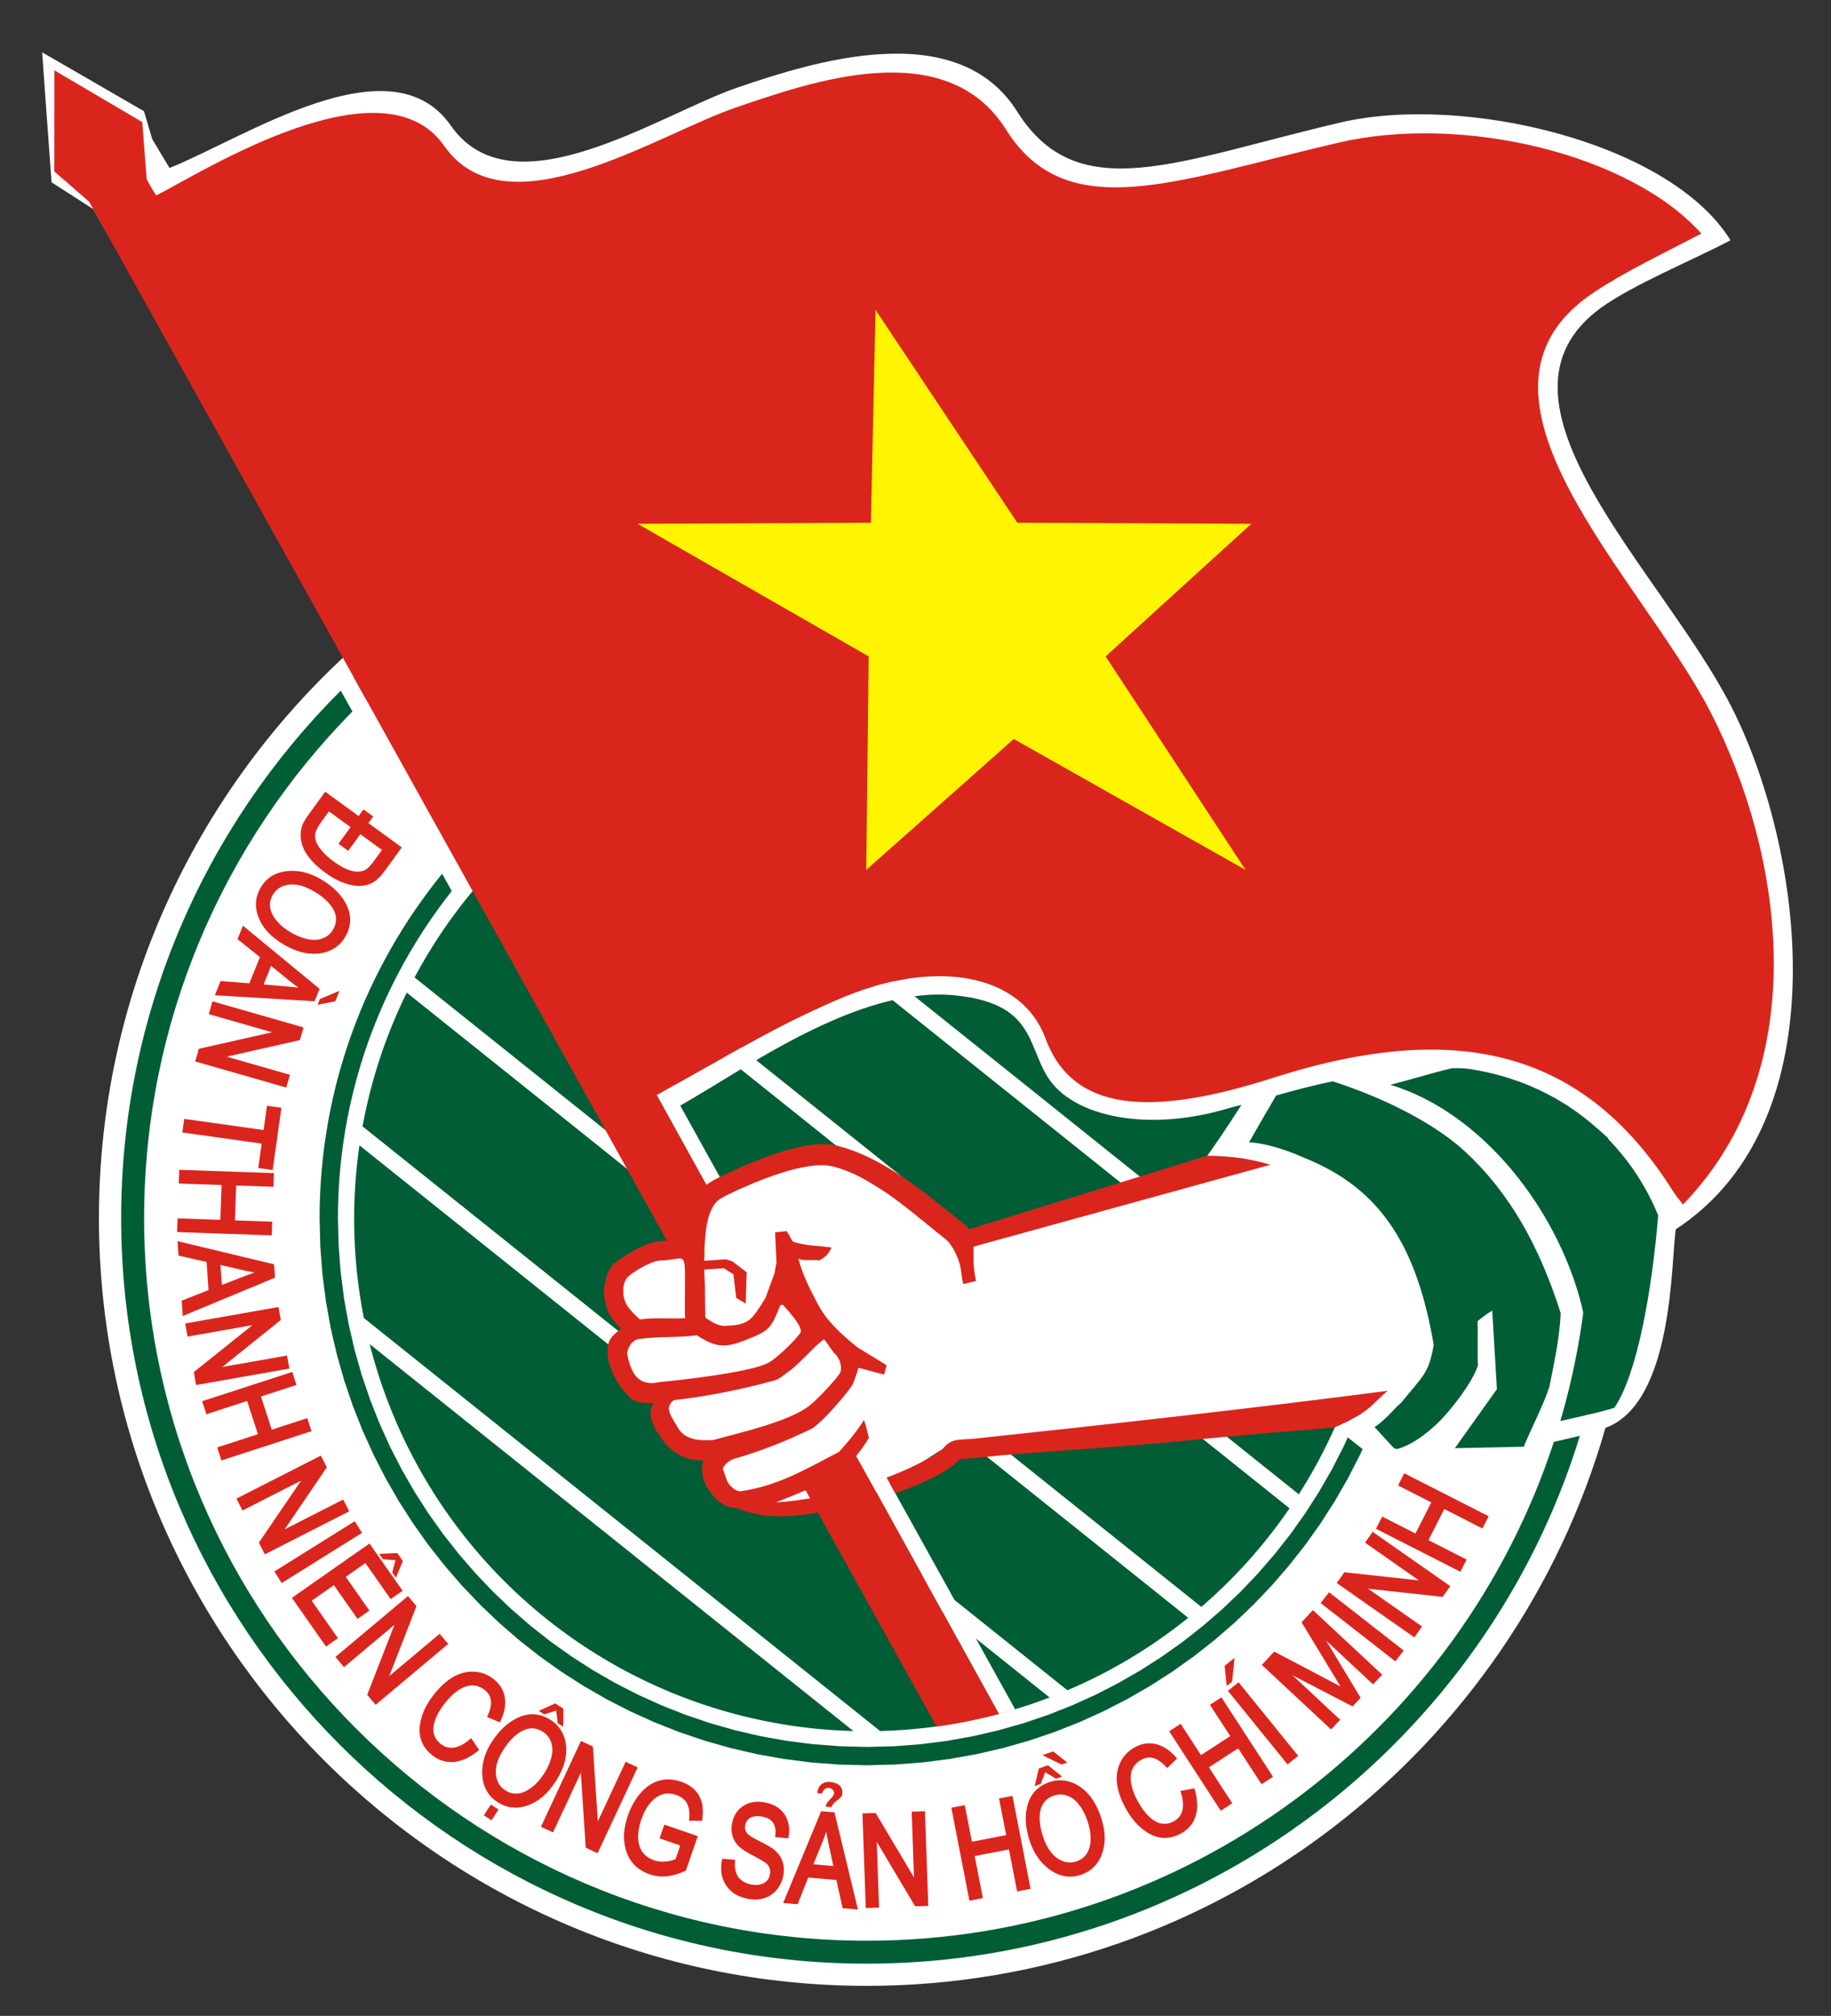 <?xml version="1.0" encoding="utf-8"?>
<!-- Generator: Adobe Illustrator 16.0.0, SVG Export Plug-In . SVG Version: 6.00 Build 0)  -->
<!DOCTYPE svg PUBLIC "-//W3C//DTD SVG 1.1//EN" "http://www.w3.org/Graphics/SVG/1.1/DTD/svg11.dtd">
<svg version="1.1" id="Layer_1" xmlns="http://www.w3.org/2000/svg" xmlns:xlink="http://www.w3.org/1999/xlink" x="0px" y="0px"
	 width="442.477px" height="487.227px" viewBox="0 0 442.477 487.227" enable-background="new 0 0 442.477 487.227"
	 xml:space="preserve">
<rect x="0" y="0" width="442.477" height="487.227" fill="#333333" stroke="none"/>
<g id="Nen">
	<path id="_156558504" fill="none" d="M209.442,162.782c72.771,0,131.787,59.016,131.787,131.786
		c0,72.771-59.016,131.788-131.787,131.788S77.655,367.34,77.655,294.568C77.656,221.795,136.671,162.782,209.442,162.782z"/>
	<path id="_156558432" fill="#FFFFFF" d="M83.698,158.199L22.526,50.538l-10.073-6.484l-2.27-31.416l24.61,14.238l1.988,6.741
		l4.192,6.986c18.403-7.401,53.483-31.029,67.99-10.232c14.988,21.487,50.487-2.847,69.54-9.314
		c17.484-5.935,52.692-17.358,67.313,5.91c14.707,23.412,38.805,11.804,78.151,2.636c29.871-6.959,79.654,4.832,94.222,28.475
		c-9.496,4.979-23.607,10.744-31.279,16.303c-30.84,22.349,14.502,63.321,31.356,96.161
		c17.343,33.779,27.002,100.217-13.295,126.567c-1.176,7.474-0.459,41.957-17.006,48.007c-22.149,77.69-93.86,134.856-178.5,134.856
		c-102.201,0-185.557-83.354-185.557-185.559C23.91,240.668,46.973,192.139,83.698,158.199L83.698,158.199z"/>
	<g display="none">
		<path id="_156558360" display="inline" fill="#FFFFFF" d="M8.404,44.034C7.942,32.871,7.925,22.23,8.319,11.064
			c0.036-1.029,1.76-2.185,2.626-1.627l27.766,17.894l0.033,0.293l0.219,13.329l0.756,1.118
			c14.204-8.336,55.079-32.008,69.246-11.699c14.987,21.487,50.485-2.847,69.54-9.314c17.483-5.935,52.693-17.358,67.312,5.911
			c14.707,23.412,38.805,11.804,78.151,2.636c29.873-6.959,79.654,4.832,94.224,28.475c-9.498,4.98-23.609,10.745-31.281,16.303
			c-30.84,22.349,14.502,63.321,31.356,96.161c17.343,33.78,27.002,100.217-13.293,126.567c-1.932,19.82-4.295,33.865-9.948,46.238
			c-0.767,1.672-5.041,2.14-7.439,3.088c0,0-0.449,1.511-0.693,2.308c-23.317,75.84-94.106,131.231-177.423,131.231
			c-102.201,0-185.557-83.354-185.557-185.561c0-51.598,21.258-98.385,55.451-132.072L18.542,52.357L8.404,44.034L8.404,44.034z"/>
		<path id="_156558360_1_" display="inline" fill="#AAA9A9" d="M8.07,11.057l0.498,0.016v0.001l-0.036,1.044l-0.034,1.041
			l-0.031,1.04l-0.028,1.036L8.413,16.27l-0.024,1.032l-0.021,1.03l-0.019,1.029l-0.017,1.026l-0.014,1.026l-0.011,1.025
			l-0.009,1.023l-0.006,1.023l-0.004,1.022l-0.001,1.022l0.001,1.022l0.004,1.021l0.006,1.022l0.008,1.021l0.011,1.021l0.014,1.024
			l0.017,1.024l0.019,1.026l0.021,1.027l0.024,1.028l0.026,1.031l0.029,1.032l0.031,1.034l0.035,1.037l0.037,1.039l0.04,1.042
			l0.042,1.044l-0.498,0.019l-0.042-1.046l-0.039-1.042l-0.037-1.041l-0.034-1.037L7.97,38.841l-0.029-1.034l-0.026-1.031
			l-0.024-1.03L7.87,34.718l-0.019-1.026l-0.017-1.026L7.82,31.642l-0.011-1.024L7.8,29.594l-0.006-1.021L7.79,27.549l-0.001-1.022
			l0.001-1.022l0.003-1.023l0.006-1.023l0.009-1.025l0.012-1.026l0.014-1.026l0.016-1.028l0.019-1.029l0.021-1.032l0.023-1.034
			l0.026-1.035l0.028-1.038l0.031-1.04l0.034-1.043L8.07,11.057L8.07,11.057z M11.08,9.228l-0.27,0.42l0,0l-0.059-0.033
			l-0.063-0.027L10.62,9.567l-0.072-0.014l-0.077-0.008l-0.083-0.002l-0.085,0.004l-0.089,0.012l-0.092,0.018l-0.093,0.024
			L9.933,9.632L9.837,9.669L9.741,9.711L9.644,9.758L9.549,9.811L9.456,9.868L9.364,9.93l-0.09,0.065l-0.086,0.069l-0.083,0.072
			l-0.078,0.075l-0.074,0.077l-0.068,0.08l-0.063,0.081L8.766,10.53l-0.05,0.081l-0.044,0.082l-0.036,0.081l-0.029,0.078
			l-0.021,0.077l-0.014,0.075l-0.006,0.072L8.068,11.06l0.01-0.121l0.021-0.119l0.033-0.118l0.041-0.116l0.051-0.112l0.058-0.11
			l0.065-0.107l0.074-0.104l0.078-0.1l0.084-0.097l0.089-0.094l0.095-0.091l0.098-0.087l0.104-0.083l0.105-0.078l0.109-0.074
			l0.113-0.068l0.115-0.063l0.116-0.059l0.12-0.051l0.12-0.045l0.121-0.039l0.123-0.032l0.123-0.024l0.123-0.016l0.122-0.006
			L10.5,9.048l0.122,0.013l0.12,0.024l0.116,0.036l0.113,0.048L11.08,9.228L11.08,9.228L11.08,9.228z M38.958,27.305l-0.383,0.237
			L10.81,9.648l0.27-0.42l27.766,17.894L38.958,27.305z M38.845,27.122l0.1,0.064l0.013,0.119L38.845,27.122L38.845,27.122z
			 M38.992,27.621l-0.497,0.031l-0.033-0.293l0.496-0.054l0.033,0.292L38.992,27.621z M38.991,27.597v0.005v0.019V27.597z
			 M38.755,41.093l-0.042-0.136l-0.218-13.328l0.498-0.008l0.219,13.329L38.755,41.093z M38.755,41.093l-0.041-0.06l-0.001-0.076
			L38.755,41.093z M39.845,42.286l-0.333-0.075l-0.756-1.118l0.414-0.279l0.756,1.118L39.845,42.286z M39.845,42.286l-0.202,0.118
			l-0.131-0.193L39.845,42.286L39.845,42.286z M109.169,30.23l-0.408,0.285l0,0l-1.386-1.753l-1.53-1.509l-1.665-1.274l-1.789-1.054
			l-1.908-0.844l-2.016-0.643l-2.116-0.454l-2.206-0.274l-2.287-0.106l-2.359,0.053l-2.417,0.202l-2.469,0.339l-2.509,0.466
			l-2.541,0.583l-2.561,0.688l-2.571,0.782l-2.574,0.867l-2.563,0.94l-2.544,1.002l-2.517,1.054l-2.478,1.095l-2.429,1.124
			l-2.372,1.143l-2.304,1.151l-2.225,1.147l-2.138,1.135l-2.041,1.11l-1.933,1.074l-1.818,1.028l-1.689,0.971l-1.555,0.904
			l-1.407,0.824l-0.252-0.43l1.409-0.826l1.555-0.903l1.693-0.973l1.819-1.03l1.938-1.077l2.045-1.112l2.144-1.137l2.231-1.151
			l2.309-1.154l2.378-1.146l2.437-1.128l2.486-1.098l2.526-1.058l2.556-1.006l2.576-0.944l2.585-0.871l2.587-0.788l2.578-0.693
			l2.559-0.586l2.532-0.471l2.493-0.343l2.446-0.204l2.388-0.054l2.323,0.106l2.248,0.28l2.161,0.463l2.065,0.659l1.958,0.867
			l1.842,1.083l1.713,1.313l1.573,1.551L109.169,30.23L109.169,30.23L109.169,30.23z M109.169,30.23L109.169,30.23L109.169,30.23
			L109.169,30.23z M178.424,20.821l0.16,0.473l0,0l-1.826,0.654l-1.918,0.748l-2.002,0.829l-2.078,0.9l-2.148,0.958l-2.213,1.004
			l-2.27,1.04l-2.318,1.063l-2.361,1.076l-2.397,1.075l-2.427,1.063l-2.449,1.04l-2.467,1.004l-2.475,0.958l-2.477,0.9l-2.474,0.83
			l-2.461,0.749l-2.445,0.654l-2.42,0.549l-2.39,0.433l-2.353,0.303l-2.31,0.162l-2.258,0.009l-2.201-0.155l-2.138-0.333
			l-2.067-0.521l-1.988-0.723l-1.902-0.938l-1.808-1.162l-1.707-1.398l-1.597-1.646l-1.48-1.903l0.408-0.285l1.449,1.862
			l1.558,1.604l1.662,1.363l1.761,1.131l1.852,0.912l1.939,0.706l2.019,0.51l2.094,0.325l2.163,0.153l2.224-0.01l2.278-0.16
			l2.326-0.299l2.366-0.429l2.401-0.544l2.427-0.65l2.448-0.743l2.459-0.825l2.467-0.896l2.465-0.955l2.458-1.002l2.443-1.038
			l2.423-1.063l2.394-1.073l2.36-1.074l2.317-1.063l2.271-1.04l2.214-1.006l2.154-0.959l2.084-0.902l2.01-0.833l1.93-0.751
			L178.424,20.821L178.424,20.821L178.424,20.821z M246.025,26.836l-0.424,0.265l0,0l-1.418-2.064l-1.529-1.869l-1.633-1.681
			l-1.733-1.501l-1.826-1.33l-1.91-1.164l-1.987-1.007l-2.062-0.857l-2.127-0.714l-2.187-0.579l-2.233-0.45l-2.281-0.329
			l-2.317-0.215l-2.349-0.108l-2.373-0.007l-2.389,0.085l-2.396,0.171l-2.4,0.248l-2.395,0.319l-2.383,0.382l-2.364,0.438
			l-2.339,0.487l-2.303,0.528l-2.265,0.563l-2.217,0.589l-2.163,0.609l-2.102,0.622l-2.031,0.625l-1.957,0.623l-1.875,0.614
			l-1.786,0.595l-1.688,0.571l-0.16-0.473l1.69-0.571l1.788-0.597l1.878-0.614l1.961-0.625l2.039-0.627l2.106-0.622l2.168-0.611
			l2.225-0.591l2.271-0.564l2.314-0.532l2.348-0.489l2.375-0.44l2.395-0.384l2.408-0.321l2.416-0.25l2.414-0.17l2.406-0.085
			l2.393,0.008l2.371,0.108l2.341,0.216l2.308,0.333l2.267,0.456l2.215,0.586l2.155,0.726l2.097,0.871l2.022,1.024l1.945,1.187
			l1.856,1.353l1.766,1.529l1.666,1.712l1.556,1.902L246.025,26.836L246.025,26.836L246.025,26.836z M323.911,29.361l0.113,0.487
			l0,0l-3.644,0.864l-3.555,0.873l-3.467,0.873l-3.386,0.867l-3.297,0.854l-3.213,0.834l-3.133,0.808l-3.049,0.773l-2.972,0.733
			l-2.893,0.687l-2.813,0.632l-2.736,0.571l-2.662,0.503l-2.586,0.428l-2.514,0.347l-2.439,0.258l-2.371,0.162l-2.301,0.059
			l-2.232-0.05l-2.164-0.167l-2.098-0.291l-2.033-0.423l-1.969-0.56l-1.904-0.706l-1.84-0.858l-1.777-1.017l-1.715-1.182
			l-1.651-1.354l-1.593-1.533l-1.532-1.717l-1.474-1.909l-1.414-2.106l0.422-0.265l1.396,2.081l1.453,1.881l1.506,1.689l1.564,1.506
			l1.623,1.329l1.68,1.158l1.74,0.996l1.803,0.84l1.867,0.692l1.934,0.55l1.998,0.415l2.066,0.287l2.135,0.166l2.209,0.05
			l2.277-0.059l2.352-0.162l2.424-0.256l2.498-0.344l2.574-0.426l2.652-0.501l2.727-0.569l2.809-0.63l2.885-0.685l2.968-0.732
			l3.047-0.773l3.131-0.807l3.213-0.834l3.302-0.854l3.383-0.868l3.471-0.874l3.557-0.873L323.911,29.361L323.911,29.361
			L323.911,29.361z M418.303,58.299l-0.229-0.441l-0.099,0.352l-1.454-2.166l-1.652-2.097l-1.838-2.026l-2.017-1.956l-2.182-1.881
			l-2.338-1.808l-2.482-1.731l-2.621-1.654l-2.741-1.576l-2.863-1.495l-2.967-1.414l-3.064-1.332l-3.146-1.247l-3.226-1.161
			l-3.289-1.075l-3.344-0.986l-3.391-0.897l-3.425-0.807l-3.446-0.714l-3.463-0.621l-3.472-0.526l-3.461-0.431l-3.444-0.333
			l-3.421-0.235l-3.385-0.136l-3.338-0.035l-3.281,0.067l-3.215,0.171l-3.139,0.275l-3.051,0.38l-2.953,0.487l-2.849,0.596
			l-0.11-0.487l2.869-0.6l2.973-0.491l3.07-0.383l3.153-0.277l3.23-0.171l3.297-0.067l3.352,0.035l3.398,0.136l3.436,0.236
			l3.459,0.335l3.478,0.432l3.479,0.528l3.478,0.623l3.463,0.718l3.438,0.809l3.399,0.901l3.357,0.99l3.305,1.079l3.238,1.167
			l3.164,1.252l3.075,1.337l2.984,1.421l2.877,1.505l2.764,1.585l2.64,1.666l2.504,1.746l2.354,1.823l2.203,1.901l2.035,1.976
			l1.861,2.051l1.674,2.125l1.479,2.197L418.303,58.299z M418.401,57.948l0.141,0.228l-0.238,0.124L418.401,57.948z M387.055,74.584
			l-0.293-0.404l0,0l0.744-0.524l0.775-0.526l0.813-0.525l0.842-0.527l0.871-0.526l0.898-0.526l0.924-0.527l0.947-0.526l0.969-0.526
			l0.988-0.525l1.006-0.525l1.021-0.524l1.033-0.522l1.045-0.522l1.058-0.52l1.061-0.519l1.066-0.516l1.069-0.515l1.07-0.514
			l1.07-0.51l1.067-0.508l1.063-0.505l1.055-0.502l1.047-0.499l1.037-0.496l1.021-0.493l1.008-0.489l0.99-0.485l0.971-0.482
			l0.951-0.477l0.928-0.473l0.902-0.468l0.229,0.441l-0.903,0.47l-0.931,0.474l-0.953,0.479l-0.975,0.482l-0.992,0.487l-1.008,0.489
			l-1.025,0.493l-1.034,0.497l-1.048,0.5l-1.059,0.502l-1.063,0.505l-1.063,0.508l-1.07,0.51l-1.069,0.511l-1.068,0.514
			l-1.066,0.517l-1.061,0.517l-1.053,0.52l-1.043,0.52l-1.029,0.521l-1.021,0.522l-1.002,0.522l-0.983,0.523l-0.965,0.524
			l-0.943,0.524l-0.918,0.523l-0.896,0.524l-0.862,0.522l-0.836,0.521l-0.806,0.521l-0.77,0.52L387.055,74.584L387.055,74.584
			L387.055,74.584z M386.762,74.18L386.762,74.18L386.762,74.18L386.762,74.18z M418.489,170.428l-0.443,0.229l0,0l-1.656-3.094
			l-1.805-3.14l-1.936-3.176l-2.043-3.211l-2.136-3.24l-2.207-3.266l-2.258-3.283l-2.293-3.298l-2.307-3.306l-2.299-3.313
			l-2.277-3.31l-2.232-3.304l-2.17-3.295l-2.09-3.278l-1.988-3.259l-1.864-3.234l-1.73-3.205l-1.57-3.171l-1.393-3.131l-1.193-3.089
			l-0.979-3.041l-0.742-2.988l-0.488-2.932l-0.211-2.87l0.084-2.802l0.4-2.73l0.733-2.652l1.093-2.567l1.463-2.475l1.854-2.377
			l2.265-2.274l2.69-2.166l0.293,0.404l-2.651,2.132l-2.224,2.233l-1.815,2.328l-1.433,2.418l-1.063,2.506l-0.717,2.59l-0.394,2.671
			l-0.084,2.75l0.209,2.821l0.48,2.889l0.733,2.953l0.97,3.011l1.186,3.063l1.383,3.112l1.564,3.153l1.719,3.191l1.863,3.223
			l1.979,3.25l2.082,3.271l2.168,3.289l2.23,3.3l2.272,3.309l2.302,3.309l2.307,3.307l2.291,3.299l2.262,3.285l2.209,3.27
			l2.14,3.246l2.049,3.219l1.938,3.188l1.813,3.149L418.489,170.428L418.489,170.428L418.489,170.428z M418.045,170.655
			L418.045,170.655L418.045,170.655L418.045,170.655z M405.221,297.133l-0.496-0.047l0.111-0.186l3.617-2.574l3.332-2.793
			l3.057-3.002l2.789-3.195l2.527-3.379l2.274-3.545l2.031-3.701l1.793-3.842l1.564-3.971l1.342-4.088l1.129-4.188l0.92-4.277
			l0.726-4.354l0.528-4.416l0.349-4.465l0.17-4.5l0.002-4.524l-0.158-4.531l-0.314-4.528l-0.457-4.51l-0.594-4.478l-0.727-4.436
			l-0.849-4.375l-0.961-4.305l-1.067-4.221l-1.166-4.121l-1.26-4.011l-1.343-3.886l-1.42-3.748l-1.483-3.596l-1.548-3.432
			l-1.598-3.253l0.443-0.228l1.604,3.269l1.556,3.445l1.489,3.61l1.424,3.762l1.347,3.898l1.264,4.024l1.172,4.136l1.072,4.234
			l0.963,4.318l0.853,4.391l0.729,4.447l0.596,4.494l0.459,4.526l0.314,4.543l0.158,4.55l-0.002,4.54l-0.17,4.521l-0.351,4.486
			l-0.533,4.438l-0.727,4.375l-0.926,4.303l-1.136,4.215l-1.352,4.113l-1.576,4l-1.807,3.869l-2.047,3.729l-2.295,3.573
			l-2.552,3.406l-2.813,3.228l-3.084,3.028l-3.363,2.818l-3.647,2.598L405.221,297.133L405.221,297.133z M404.725,297.086
			l0.013-0.119l0.102-0.064L404.725,297.086z M395.25,343.452l-0.453-0.207l0,0l0.521-1.16l0.5-1.172l0.479-1.185l0.465-1.192
			l0.447-1.209l0.43-1.224l0.416-1.233l0.398-1.252l0.385-1.269l0.369-1.283l0.354-1.301l0.343-1.317l0.33-1.341l0.315-1.354
			l0.306-1.379l0.295-1.399l0.28-1.42l0.271-1.443l0.264-1.469l0.252-1.49l0.246-1.519l0.234-1.543l0.229-1.569l0.226-1.597
			l0.215-1.623l0.207-1.653l0.203-1.683l0.194-1.713l0.193-1.742l0.189-1.774l0.186-1.81l0.184-1.84l0.494,0.047l-0.182,1.843
			l-0.187,1.811l-0.188,1.777l-0.193,1.744l-0.194,1.715l-0.203,1.688l-0.211,1.654l-0.216,1.627l-0.223,1.6l-0.229,1.572
			l-0.236,1.547l-0.246,1.52l-0.252,1.496l-0.266,1.476l-0.271,1.446l-0.285,1.429l-0.293,1.403l-0.307,1.386l-0.318,1.36
			l-0.33,1.347l-0.344,1.323l-0.356,1.31l-0.371,1.291l-0.388,1.272l-0.399,1.258l-0.418,1.242l-0.435,1.23l-0.448,1.215
			l-0.47,1.203l-0.483,1.189l-0.504,1.18L395.25,343.452L395.25,343.452z M387.823,346.508l-0.479-0.143l0.146-0.162l0.235-0.088
			l0.244-0.088l0.254-0.084l0.263-0.082l0.268-0.08l0.273-0.08l0.274-0.076l0.281-0.078l0.283-0.076l0.285-0.076l0.284-0.074
			l0.285-0.077l0.283-0.076l0.283-0.078l0.277-0.08l0.272-0.081l0.271-0.085l0.264-0.084l0.256-0.09l0.244-0.09l0.238-0.095
			l0.227-0.098l0.215-0.1l0.201-0.105l0.189-0.104l0.172-0.109l0.157-0.112l0.14-0.115l0.123-0.119l0.104-0.121l0.086-0.125
			l0.068-0.127l0.453,0.207l-0.097,0.18l-0.116,0.168l-0.136,0.16l-0.151,0.148l-0.17,0.139l-0.185,0.133l-0.194,0.125l-0.207,0.117
			l-0.222,0.113l-0.229,0.104l-0.24,0.104l-0.248,0.1l-0.258,0.094l-0.264,0.092l-0.271,0.089l-0.273,0.086l-0.278,0.082
			l-0.283,0.082l-0.283,0.079l-0.289,0.076l-0.285,0.078l-0.284,0.076l-0.285,0.076l-0.281,0.076l-0.279,0.074l-0.272,0.076
			l-0.269,0.077l-0.262,0.078l-0.254,0.08l-0.244,0.082l-0.234,0.084l-0.227,0.084L387.823,346.508L387.823,346.508z
			 M387.344,346.366l0.035-0.117l0.113-0.045L387.344,346.366z M387.129,348.816l-0.477-0.146v0.002l0.022-0.075l0.023-0.082
			l0.024-0.084l0.025-0.086l0.027-0.091l0.024-0.092l0.029-0.093l0.027-0.096l0.026-0.096l0.029-0.096l0.029-0.098l0.026-0.097
			l0.029-0.094l0.027-0.097l0.026-0.092l0.027-0.092l0.025-0.088l0.024-0.086l0.023-0.082l0.022-0.078l0.021-0.074l0.021-0.07
			l0.021-0.063l0.018-0.062l0.019-0.057l0.016-0.049l0.014-0.041l0.011-0.037l0.01-0.027l0.006-0.021l0.004-0.012v-0.007l0.48,0.144
			l-0.002,0.002l-0.005,0.015l-0.006,0.021l-0.01,0.026l-0.01,0.035l-0.015,0.045l-0.016,0.047l-0.016,0.058l-0.019,0.062
			l-0.021,0.063l-0.021,0.072l-0.022,0.073l-0.023,0.078l-0.022,0.082l-0.025,0.084l-0.025,0.09l-0.026,0.09l-0.027,0.095
			l-0.027,0.094l-0.026,0.097l-0.029,0.096l-0.027,0.096l-0.028,0.096l-0.029,0.099l-0.027,0.094l-0.026,0.097l-0.029,0.092
			l-0.025,0.088l-0.026,0.088l-0.023,0.084l-0.024,0.082L387.129,348.816L387.129,348.816L387.129,348.816z M387.129,348.816
			L387.129,348.816l-0.033,0.109L387.129,348.816z M209.467,480.225v-0.5l0,0l7.764-0.157l7.684-0.48l7.596-0.789l7.505-1.096
			l7.405-1.396l7.302-1.686l7.188-1.971l7.07-2.252l6.944-2.523l6.813-2.791l6.681-3.051l6.533-3.306l6.385-3.553l6.23-3.793
			l6.063-4.026l5.896-4.259l5.721-4.477l5.539-4.695l5.35-4.899l5.156-5.105l4.955-5.303l4.748-5.49l4.533-5.676l4.313-5.854
			l4.088-6.021l3.854-6.189l3.615-6.346l3.364-6.496l3.117-6.643l2.857-6.781l2.592-6.914l2.322-7.039l0.477,0.146l-2.328,7.061
			l-2.6,6.93l-2.865,6.801l-3.123,6.66l-3.379,6.516l-3.623,6.361l-3.863,6.203l-4.098,6.039l-4.326,5.869l-4.545,5.689l-4.76,5.508
			l-4.969,5.313l-5.171,5.119l-5.362,4.916l-5.556,4.705l-5.735,4.49l-5.912,4.268l-6.082,4.039l-6.246,3.805l-6.4,3.562
			l-6.553,3.313l-6.695,3.06l-6.834,2.799l-6.965,2.531l-7.09,2.258l-7.207,1.979l-7.32,1.688l-7.426,1.398l-7.523,1.098
			l-7.616,0.793l-7.703,0.479L209.467,480.225L209.467,480.225L209.467,480.225z M23.661,294.417h0.5l0,0l0.241,9.515l0.718,9.389
			l1.183,9.256l1.634,9.109l2.075,8.953l2.504,8.78l2.921,8.603l3.325,8.41l3.719,8.205l4.101,7.985l4.471,7.76l4.829,7.521
			l5.174,7.268l5.51,7.006l5.832,6.729l6.143,6.44l6.442,6.144l6.729,5.832l7.004,5.51l7.268,5.176l7.52,4.828l7.759,4.471
			l7.988,4.103l8.204,3.721l8.411,3.324l8.602,2.922l8.781,2.504l8.953,2.074l9.109,1.635l9.255,1.183l9.39,0.719l9.512,0.24v0.5
			l-9.535-0.242l-9.415-0.722l-9.281-1.184l-9.135-1.641l-8.976-2.08l-8.809-2.513l-8.625-2.928l-8.431-3.336l-8.228-3.729
			l-8.01-4.111l-7.781-4.482l-7.54-4.842l-7.287-5.188l-7.023-5.523l-6.747-5.85l-6.459-6.158l-6.159-6.459l-5.847-6.748
			l-5.524-7.023l-5.189-7.286l-4.841-7.54l-4.482-7.78l-4.112-8.011l-3.729-8.227l-3.335-8.432l-2.929-8.625l-2.51-8.809
			l-2.081-8.978l-1.64-9.138l-1.185-9.278l-0.72-9.414L23.661,294.417L23.661,294.417L23.661,294.417z M79.142,162.463l0.438-0.239
			l-0.044,0.298l-3.164,3.191l-3.085,3.268l-3.007,3.34l-2.927,3.414l-2.845,3.482l-2.763,3.554l-2.677,3.62l-2.59,3.688
			l-2.503,3.75l-2.414,3.813l-2.322,3.875l-2.23,3.937l-2.136,3.992l-2.041,4.051l-1.944,4.105l-1.845,4.16l-1.746,4.213
			l-1.644,4.263l-1.54,4.313l-1.437,4.359l-1.33,4.406l-1.222,4.452l-1.113,4.496l-1.003,4.536l-0.89,4.576l-0.776,4.615
			l-0.661,4.651l-0.544,4.689l-0.426,4.721l-0.306,4.758l-0.185,4.785l-0.061,4.818h-0.5l0.063-4.83l0.185-4.799l0.307-4.77
			l0.427-4.736l0.546-4.701l0.663-4.666l0.778-4.627l0.893-4.592l1.004-4.549l1.117-4.506l1.226-4.464l1.333-4.42l1.44-4.371
			l1.545-4.325l1.648-4.274l1.749-4.224l1.851-4.171l1.948-4.117l2.046-4.061l2.142-4.006l2.236-3.945l2.33-3.887l2.419-3.824
			l2.509-3.76l2.598-3.695l2.685-3.631l2.769-3.563l2.853-3.492l2.935-3.423l3.015-3.351l3.095-3.274l3.171-3.2L79.142,162.463
			L79.142,162.463z M79.58,162.224l0.091,0.165l-0.135,0.133L79.58,162.224L79.58,162.224z M18.7,52.165l0.061,0.072L79.58,162.223
			l-0.438,0.24L18.323,52.478L18.7,52.165z M18.7,52.165l0.038,0.031l0.023,0.042L18.7,52.165z M8.155,44.045l0.407-0.202
			L18.7,52.166l-0.316,0.385L8.246,44.229L8.155,44.045z M8.246,44.228L8.16,44.157l-0.004-0.112L8.246,44.228z"/>
	</g>
	<circle fill="#005D35" cx="209.442" cy="294.569" r="123.857"/>
	<g id="_156543576">
		<path id="_156558216" fill="#FFFFFF" d="M184.114,165.224l157.063,125.674c0.033,1.22,0.056,2.441,0.056,3.67
			c0,0.515-0.017,1.025-0.021,1.539L179.01,166.321C180.7,165.92,182.401,165.558,184.114,165.224L184.114,165.224z"/>
		<g>
			<path id="_156558144" fill="#FFFFFF" d="M144.718,179.758l190.945,152.785c-0.416,1.387-0.85,2.768-1.312,4.135l-193.375-154.73
				C142.209,181.197,143.459,180.469,144.718,179.758L144.718,179.758z"/>
			<path id="_156543840" fill="#FFFFFF" d="M115.35,202.317L320.1,366.148c-0.735,1.138-1.491,2.261-2.264,3.371L112.55,205.26
				C113.468,204.264,114.402,203.284,115.35,202.317L115.35,202.317z"/>
			<path id="_156543768" fill="#FFFFFF" d="M93.877,231.195l202.719,162.208c-1.027,0.906-2.068,1.806-3.125,2.683L91.947,234.834
				C92.572,233.609,93.217,232.398,93.877,231.195L93.877,231.195z"/>
			<path id="_156543696" fill="#FFFFFF" d="M80.629,266.652L264.93,414.124c-1.375,0.639-2.758,1.264-4.156,1.854L79.737,271.122
				C80.007,269.622,80.31,268.135,80.629,266.652L80.629,266.652z"/>
		</g>
		<path id="_156543600" fill="#FFFFFF" d="M78.693,311.165l143.22,114.598c-1.967,0.188-3.945,0.332-5.938,0.433L79.575,317.05
			C79.24,315.102,78.942,313.141,78.693,311.165L78.693,311.165z"/>
	</g>
	<path fill="#005D35" stroke="#FFFFFF" stroke-width="0.013" d="M209.469,114.22c99.248,0,180.195,80.947,180.195,180.197
		c0,16.476-2.244,32.438-6.418,47.621c-2.076,0.461-4.146,0.896-6.184,1.42c4.573-15.569,7.04-32.024,7.04-49.041
		c0-96.188-78.448-174.638-174.637-174.638c-46.963,0-89.689,18.707-121.129,49.043l-2.794-5.022
		C117.882,133.098,161.54,114.22,209.469,114.22L209.469,114.22z M381.803,347.018c-22.598,73.728-91.373,127.597-172.333,127.597
		c-99.25,0-180.196-80.947-180.196-180.195c0-49.723,20.318-94.849,53.073-127.508l2.828,5.047
		c-31.099,31.559-50.341,74.832-50.341,122.461c0,96.187,78.448,174.637,174.636,174.637c77.322,0,143.169-50.7,166.029-120.557
		L381.803,347.018L381.803,347.018z"/>
	<g>
		<path fill="#005D35" d="M209.469,161.713c73.088,0,132.701,59.612,132.701,132.703c0,73.09-59.611,132.701-132.701,132.701
			c-73.091,0-132.702-59.611-132.702-132.701c0-31.658,11.188-60.783,29.807-83.634l0.367-0.364l2.798,5l-0.328,0.383
			c-17.075,21.673-27.282,48.99-27.282,78.615c0,70.137,57.203,127.338,127.34,127.338s127.338-57.201,127.338-127.338
			c0-70.139-57.201-127.34-127.338-127.34c-33.912,0-64.798,13.373-87.658,35.114l-7.054-0.56
			C138.869,177.025,172.435,161.715,209.469,161.713L209.469,161.713z"/>
		<path fill="#FFFFFF" d="M342.635,294.417h-0.93l0,0l-0.172-6.789l-0.512-6.701l-0.847-6.604l-1.166-6.5l-1.479-6.39l-1.787-6.267
			l-2.084-6.14l-2.373-6.001l-2.654-5.854l-2.926-5.701l-3.191-5.536l-3.444-5.367l-3.691-5.187l-3.934-4.998l-4.162-4.803
			l-4.383-4.597l-4.598-4.384l-4.804-4.162l-4.998-3.932l-5.187-3.691l-5.366-3.447l-5.537-3.191l-5.701-2.926l-5.854-2.654
			l-6.002-2.373l-6.139-2.084l-6.266-1.787l-6.391-1.48l-6.5-1.164l-6.604-0.846l-6.701-0.512l-6.789-0.172v-0.93l6.832,0.174
			l6.748,0.517l6.652,0.848l6.547,1.177l6.433,1.49l6.313,1.799l6.182,2.098l6.041,2.392l5.897,2.672l5.738,2.948l5.578,3.212
			l5.402,3.47l5.223,3.719l5.035,3.959l4.834,4.19l4.629,4.414l4.414,4.629l4.191,4.835l3.957,5.034l3.721,5.224l3.469,5.402
			l3.213,5.577l2.947,5.741l2.672,5.896l2.394,6.042l2.098,6.184l1.799,6.313l1.49,6.434l1.178,6.547l0.849,6.652l0.518,6.746
			L342.635,294.417L342.635,294.417L342.635,294.417z M209.469,427.583v-0.93l0,0l6.789-0.172l6.701-0.513l6.604-0.846l6.5-1.164
			l6.39-1.48l6.269-1.786l6.139-2.084l6.002-2.373l5.854-2.654l5.701-2.926l5.537-3.189l5.365-3.446l5.188-3.691l4.998-3.934
			l4.803-4.16l4.598-4.385l4.384-4.599l4.162-4.803l3.934-4.996l3.691-5.188l3.444-5.367l3.191-5.537l2.924-5.698l2.654-5.854
			l2.373-6.002l2.084-6.14l1.789-6.267l1.479-6.391l1.164-6.5l0.849-6.604l0.512-6.699l0.172-6.789h0.93l-0.176,6.832l-0.516,6.748
			l-0.851,6.65l-1.176,6.549l-1.492,6.434l-1.799,6.313l-2.098,6.183l-2.394,6.043l-2.674,5.896l-2.945,5.74l-3.213,5.576
			l-3.469,5.404l-3.721,5.223l-3.957,5.033l-4.191,4.836l-4.414,4.629l-4.629,4.412l-4.836,4.191l-5.032,3.956l-5.224,3.722
			l-5.403,3.471l-5.574,3.211l-5.74,2.947l-5.898,2.674l-6.041,2.391l-6.182,2.101l-6.314,1.799l-6.432,1.49l-6.549,1.176
			l-6.65,0.85l-6.748,0.517L209.469,427.583L209.469,427.583L209.469,427.583z M76.302,294.417h0.93l0,0l0.171,6.789l0.512,6.701
			l0.845,6.604l1.165,6.5l1.48,6.39l1.788,6.268l2.084,6.137l2.373,6.004l2.655,5.854l2.926,5.7l3.19,5.535l3.447,5.367l3.691,5.188
			l3.933,4.998l4.162,4.803l4.384,4.597l4.597,4.385l4.802,4.162l4.998,3.934l5.187,3.688l5.367,3.447l5.537,3.191l5.7,2.926
			l5.854,2.654l6.002,2.371l6.138,2.086l6.267,1.784l6.389,1.48l6.5,1.166l6.604,0.844l6.701,0.515l6.79,0.172v0.93l-6.833-0.176
			l-6.747-0.517l-6.652-0.85l-6.547-1.176l-6.434-1.49l-6.313-1.799l-6.182-2.101l-6.042-2.391l-5.897-2.674l-5.74-2.947
			l-5.578-3.211l-5.403-3.471l-5.223-3.719l-5.034-3.959l-4.835-4.191l-4.629-4.412l-4.413-4.629l-4.191-4.836l-3.958-5.033
			l-3.721-5.226l-3.469-5.401l-3.212-5.576l-2.948-5.741l-2.672-5.896l-2.391-6.043l-2.099-6.183l-1.801-6.313l-1.491-6.434
			l-1.176-6.549l-0.848-6.65l-0.516-6.746L76.302,294.417L76.302,294.417L76.302,294.417z M106.246,210.454l0.654,0.657l0.033-0.036
			l-1.718,2.153l-1.674,2.188l-1.627,2.226l-1.583,2.257l-1.537,2.294l-1.492,2.325l-1.443,2.359l-1.394,2.39l-1.345,2.423
			l-1.297,2.451l-1.247,2.48l-1.194,2.512l-1.144,2.539l-1.091,2.566l-1.038,2.594l-0.985,2.621l-0.93,2.646l-0.875,2.672
			l-0.82,2.692l-0.762,2.72l-0.707,2.743l-0.648,2.763l-0.588,2.787l-0.531,2.807l-0.472,2.828l-0.41,2.846l-0.349,2.867
			l-0.286,2.885l-0.225,2.9l-0.162,2.92l-0.098,2.934l-0.031,2.951H76.3l0.034-2.969l0.098-2.957l0.162-2.938l0.225-2.924
			l0.29-2.903l0.352-2.886l0.414-2.869l0.472-2.846l0.534-2.828l0.595-2.805l0.652-2.785l0.71-2.763l0.77-2.737l0.824-2.716
			l0.882-2.69l0.937-2.664l0.992-2.639l1.045-2.613l1.099-2.586l1.151-2.557l1.205-2.529l1.254-2.5l1.305-2.47l1.356-2.438
			l1.405-2.407l1.454-2.374l1.499-2.344l1.548-2.307l1.595-2.277l1.642-2.238l1.685-2.204l1.729-2.167L106.246,210.454
			L106.246,210.454z M106.214,210.491l0.016-0.02l0.016-0.018L106.214,210.491z M107.345,210.193l-0.078,0.554l-0.367,0.364
			l-0.654-0.657l0.367-0.365L107.345,210.193z M106.613,210.088l0.433-0.431l0.299,0.534L106.613,210.088L106.613,210.088z
			 M110.09,215.719l-0.757-0.075l-2.798-5.001l0.81-0.45l2.798,5.001L110.09,215.719z M110.143,215.194l0.157,0.281l-0.21,0.244
			L110.143,215.194z M109.045,215.514l0.013-0.014l0.328-0.383l0.705,0.604l-0.328,0.382L109.045,215.514z M109.045,215.514
			l0.013-0.014l-0.017,0.02L109.045,215.514z M82.594,294.417h-0.93l0,0l0.031-2.778l0.089-2.769l0.147-2.75l0.206-2.736
			l0.265-2.721l0.321-2.703l0.376-2.688l0.433-2.668l0.488-2.649l0.543-2.631l0.598-2.609l0.649-2.592l0.702-2.57l0.755-2.549
			l0.805-2.524l0.857-2.504l0.907-2.48l0.957-2.455l1.006-2.434l1.053-2.406l1.101-2.379l1.15-2.354l1.194-2.328l1.241-2.299
			l1.287-2.271l1.332-2.241l1.374-2.214l1.419-2.183l1.461-2.15l1.503-2.122l1.545-2.088l1.586-2.056l0.73,0.574l-1.575,2.041
			l-1.534,2.072l-1.493,2.104l-1.451,2.138l-1.408,2.167l-1.366,2.195l-1.321,2.228l-1.276,2.253l-1.233,2.284l-1.187,2.31
			l-1.139,2.336l-1.094,2.365l-1.046,2.39l-0.998,2.413l-0.949,2.438l-0.9,2.462l-0.85,2.485l-0.802,2.508l-0.748,2.529
			l-0.698,2.551l-0.645,2.572l-0.591,2.592l-0.539,2.612l-0.484,2.63l-0.429,2.648l-0.376,2.667l-0.318,2.685l-0.261,2.698
			l-0.206,2.718l-0.147,2.731l-0.089,2.746L82.594,294.417L82.594,294.417L82.594,294.417z M209.469,421.292v0.93l0,0l-6.559-0.168
			l-6.476-0.496l-6.384-0.813l-6.284-1.129l-6.175-1.433l-6.059-1.727l-5.933-2.016l-5.798-2.295l-5.66-2.563l-5.51-2.83
			l-5.353-3.082l-5.186-3.33l-5.013-3.569l-4.832-3.799l-4.64-4.021l-4.443-4.234l-4.236-4.443l-4.022-4.641l-3.799-4.83
			l-3.57-5.014l-3.329-5.186l-3.083-5.354l-2.829-5.508l-2.565-5.66l-2.294-5.799l-2.014-5.935L85.7,326.29l-1.431-6.174
			l-1.129-6.283l-0.814-6.383l-0.495-6.478l-0.168-6.559h0.93l0.165,6.514l0.491,6.43l0.811,6.339l1.118,6.233l1.42,6.131
			l1.715,6.013l2,5.891l2.276,5.759l2.546,5.616l2.808,5.47l3.062,5.313l3.307,5.148l3.542,4.979l3.773,4.795l3.993,4.605
			l4.207,4.41l4.41,4.207l4.607,3.991l4.795,3.773l4.976,3.543l5.149,3.307l5.313,3.062l5.469,2.809l5.617,2.547l5.758,2.277
			l5.89,1.998l6.012,1.717l6.13,1.42l6.236,1.117l6.336,0.811l6.43,0.49L209.469,421.292L209.469,421.292L209.469,421.292z
			 M336.342,294.417h0.933l0,0l-0.168,6.558l-0.496,6.479l-0.814,6.383l-1.129,6.283l-1.43,6.174l-1.728,6.059l-2.016,5.937
			l-2.295,5.797l-2.564,5.66l-2.828,5.51l-3.084,5.353l-3.328,5.188l-3.569,5.012l-3.799,4.832l-4.021,4.641l-4.235,4.443
			l-4.441,4.234l-4.641,4.021l-4.832,3.801l-5.013,3.567l-5.186,3.33l-5.354,3.082l-5.51,2.83l-5.66,2.564l-5.797,2.295
			l-5.934,2.014l-6.062,1.727l-6.174,1.433l-6.283,1.129l-6.383,0.813l-6.477,0.496l-6.559,0.168v-0.93l6.515-0.166l6.429-0.49
			l6.336-0.811l6.235-1.117l6.131-1.422l6.013-1.715l5.89-2l5.76-2.275l5.615-2.547l5.471-2.807l5.313-3.063l5.15-3.309l4.975-3.541
			l4.795-3.773l4.607-3.991l4.412-4.207l4.205-4.41l3.991-4.605l3.773-4.797l3.541-4.977l3.307-5.148l3.063-5.313l2.809-5.472
			l2.545-5.614l2.277-5.759l2-5.891l1.715-6.015l1.42-6.129l1.117-6.235l0.813-6.337l0.49-6.43L336.342,294.417L336.342,294.417
			L336.342,294.417z M209.469,167.542v-0.931l0,0l6.558,0.168l6.478,0.496l6.384,0.813l6.282,1.129l6.175,1.431l6.061,1.726
			l5.934,2.014l5.797,2.296l5.66,2.563l5.51,2.83l5.354,3.082l5.187,3.329l5.014,3.57l4.83,3.799l4.641,4.022l4.441,4.235
			l4.235,4.443l4.021,4.64l3.799,4.832l3.57,5.014l3.327,5.186l3.084,5.354l2.828,5.508l2.564,5.66l2.295,5.799l2.014,5.933
			l1.729,6.061l1.43,6.174L335.8,275l0.814,6.385l0.496,6.477l0.168,6.558h-0.933l-0.164-6.515l-0.489-6.43l-0.813-6.336
			l-1.117-6.236l-1.42-6.129l-1.715-6.014l-2-5.889l-2.277-5.76l-2.545-5.615l-2.809-5.47l-3.063-5.313l-3.307-5.148l-3.541-4.977
			l-3.772-4.795l-3.992-4.607l-4.205-4.411l-4.412-4.207l-4.607-3.993l-4.795-3.773l-4.977-3.541l-5.148-3.307l-5.313-3.062
			l-5.471-2.808l-5.615-2.547l-5.76-2.277l-5.89-2l-6.012-1.715l-6.132-1.42l-6.235-1.117l-6.336-0.811l-6.429-0.492
			L209.469,167.542L209.469,167.542L209.469,167.542z M121.775,202.654l0.072-0.926l-0.355,0.127l2.173-2.021l2.222-1.972
			l2.265-1.92l2.311-1.866l2.354-1.814l2.396-1.762l2.438-1.707l2.479-1.649l2.519-1.595l2.559-1.535l2.595-1.479l2.634-1.42
			l2.668-1.359l2.704-1.297l2.739-1.234l2.773-1.172l2.803-1.11l2.838-1.043l2.867-0.978l2.896-0.912l2.926-0.842l2.954-0.776
			l2.979-0.705l3.006-0.638l3.031-0.563l3.056-0.492l3.079-0.418l3.102-0.345l3.124-0.271l3.144-0.193l3.162-0.116l3.182-0.041
			v0.931l-3.16,0.037l-3.141,0.116l-3.121,0.192l-3.1,0.268l-3.078,0.344l-3.058,0.416l-3.034,0.487l-3.009,0.56l-2.983,0.629
			l-2.959,0.701l-2.932,0.77l-2.902,0.838l-2.875,0.904l-2.847,0.971l-2.815,1.037l-2.785,1.1l-2.75,1.164l-2.719,1.227
			l-2.686,1.289l-2.65,1.349l-2.613,1.407l-2.576,1.468l-2.541,1.524l-2.501,1.584l-2.461,1.639l-2.42,1.693l-2.381,1.748
			l-2.336,1.801l-2.293,1.855l-2.25,1.906l-2.203,1.957l-2.16,2.006L121.775,202.654L121.775,202.654z M122.13,202.527l-0.151,0.144
			l-0.205-0.017L122.13,202.527z M114.427,201.305l0.367-0.139l7.054,0.562l-0.072,0.926l-7.054-0.56L114.427,201.305
			L114.427,201.305z M114.721,202.094l-0.989-0.08l0.695-0.709L114.721,202.094L114.721,202.094z M209.469,161.249v0.93l0,0
			l-3.451,0.043l-3.428,0.134l-3.405,0.221l-3.381,0.306l-3.359,0.391l-3.331,0.475l-3.306,0.559l-3.274,0.64l-3.25,0.722
			l-3.219,0.799l-3.186,0.877l-3.155,0.957l-3.121,1.031l-3.087,1.105l-3.051,1.182l-3.014,1.254l-2.978,1.325l-2.94,1.396
			l-2.896,1.468l-2.858,1.535l-2.814,1.6l-2.773,1.669l-2.728,1.734l-2.681,1.796l-2.636,1.862l-2.588,1.922l-2.539,1.982
			l-2.492,2.043l-2.438,2.104l-2.386,2.16l-2.335,2.216l-2.281,2.272l-0.661-0.65l2.295-2.287l2.349-2.23l2.404-2.176l2.457-2.115
			l2.506-2.059l2.557-1.998l2.606-1.938l2.654-1.873l2.703-1.811l2.746-1.744l2.791-1.681l2.835-1.614l2.875-1.546l2.92-1.475
			l2.957-1.406l3-1.336l3.035-1.263l3.073-1.188l3.108-1.115l3.143-1.039l3.178-0.961l3.211-0.885l3.239-0.806l3.271-0.726
			l3.302-0.644l3.328-0.562l3.356-0.479l3.379-0.396l3.407-0.309l3.429-0.221l3.453-0.133L209.469,161.249L209.469,161.249
			L209.469,161.249z"/>
	</g>
</g>
<g id="Co">
	<path fill="#DA251D" d="M35.452,43.318c0.412,0.743,1.256,2.428,2.313,3.92c10.877-5.519,54.656-33.374,69.574-11.988
		c14.99,21.489,51.568-2.844,70.623-9.314c17.486-5.937,50.524-17.903,65.146,5.369c14.709,23.413,40.971,12.348,80.319,3.178
		c29.875-6.961,70.439,2.664,87.717,21.97c-9.495,4.979-18.213,9.081-25.858,14.135c-36.928,24.41,11.248,68.741,28.104,101.581
		c17.345,33.782,25.55,85.654-6.684,118.961c-22.605-29.651-49.867-47.115-104.065-28.567c-29.742,9.465-43.486,6.174-50-11.605
		c-5.65-15.426-26.32-19.736-50.298-9.314c-15.479,6.727-23.364,11.813-43.625,23.014l82.707,149.592
		c-4.94,1.314-10.004,2.334-15.168,3.037l-1.067-2.063C157.79,293.702,94.052,179.025,21.535,48.754l-8.409-7.317l0.015-24.438
		L34.376,29.5L35.452,43.318L35.452,43.318z"/>
	<polygon fill="#FFF500" points="211.581,74.9 245.844,126.346 302.383,126.598 267.182,158.645 300.997,210.247 244.979,178.607 
		209.338,210.247 209.917,158.645 154.077,126.598 210.454,126.346 	"/>
</g>
<g id="Tay">
	<path fill="#FFFFFF" d="M404.829,288.743c-0.777,1.182-0.883,5.911-1.547,6.873c-9.508-18.3-20.42-30.392-49.008-37.068
		c-22.925-2.896-42.988,5.056-45.334,6.558c-0.402,0.007-9.232,1.901-11.9,2.707c-19.903,6.018-37.795,1.975-43.75-7.332
		c-5.151-8.051-3.354-18.046-22.656-19.921c-23.237-2.257-50.055,17.514-66.254,26.657l80.947,145.92
		c-1.293,0.392-2.595,0.761-3.902,1.109l-82.707-149.593c20.262-11.198,28.146-16.284,43.625-23.012
		c23.979-10.421,44.646-6.11,50.298,9.313c6.514,17.777,25.262,19.084,54.981,9.563C352.987,245.98,383.555,254.334,404.829,288.743
		L404.829,288.743z"/>
	<polygon fill="#FFFFFF" points="205.643,341.415 212.988,354.875 209.499,356.418 203.388,345.377 	"/>
	<polygon fill="#FFFFFF" points="291.073,343.809 238.727,349.12 227.279,350.529 211.709,360.536 205.25,348.948 201.183,353.497 
		193.393,358.029 196.435,363.395 183.659,363.895 172.831,360.301 171.809,352.027 162.853,347.689 158.881,341.831 
		158.155,336.693 151.616,335.732 149.741,330.48 153.538,321.313 148.573,317.059 147.124,310.756 149.663,306.438 154.79,303.695 
		156.804,302.592 168.667,302.588 172.803,287.766 177.399,285.286 196.043,279.559 201.243,280.344 228.398,296.816 
		231.719,299.868 278.352,288.592 312.008,276.454 337.522,266.521 377.942,315.443 370.407,333.549 357.86,336.741 	"/>
	<path fill="none" d="M202.523,361.807c-6.933,2.576-19.065,3.402-25.237,0.443"/>
	<path fill="#DA251D" d="M160.521,304.641l-0.485-0.008l-0.008-0.002l0,0c-2.016-0.203-6.906,2.566-8.354,4.072
		c-0.661,0.688-0.992,1.744-1.049,2.896c-0.174,3.526,1.696,5.096,3.982,7.289c2.352-0.289,4.607-0.269,6.863-0.246
		c1.373,0.016,2.744,0.026,4.104-0.033c-0.027-0.313-0.053-0.617-0.076-0.918v-0.006l0.033-10.162
		C165.42,302.991,164.973,304.193,160.521,304.641L160.521,304.641z M170.183,304.723l5.207-0.356l1.571,0.479l2.524,1.913
		l0.966,0.732l-0.039,1.209l-0.203,6.366l-2.297-1.366l-0.674-5.711l-2.309-1.462l-4.732,0.326c0.012,0.554,0.027,1.103,0.047,1.646
		c0.021,0.525,0.051,1.17,0.098,1.924l0.088,8.012c0.318,0.267,0.996,0.67,1.554,1.002l0.048,0.029
		c0.719,0.43,1.514,0.783,2.295,0.92c0.178,0.031,0.314,0.051,0.399,0.057c0.114,0.009,0.239,0.011,0.374,0.005h0.003l0.088-0.005
		c2.454-0.116,4.257-0.202,6-1.516c0.886-0.666,2.5-2.996,3.825-5.293l2.189-5.998c0.09-0.754,0.244-1.539,0.446-2.447l-0.345-7.348
		l2.83-0.281l0,0l-0.008,0.002c0.529,0.938,1.306,2.3,1.449,2.498c3.09,1.138,6.955,1.045,9.355,1.459
		c-0.377,0.925-1.089,2.236-2.928,3.086c-2.553-0.182-3.873,0.214-5.084-0.422c1.164,4.369,2.832,7.351,4.594,10.765
		c2.037,3.948,5.078,6.987,9.768,10.739l6.977,4.273l-0.598,2.264l-6.218-1.647c-0.223,1.004-0.646,1.996-0.937,2.912
		c-0.236,0.75-0.596,1.446-1.086,2.065c-1.28,1.785-5.395,6.631-7.918,8.74c-0.328,0.273-0.619,0.518-0.771,0.645l0.002,0.004v0.003
		l-0.028,0.018l-0.029,0.023l-0.002-0.003l-0.502,0.324c-6.871,3.293-11.697,5.199-19.041,7.365
		c-0.315,0.137-0.608,0.295-0.879,0.471c-0.283,0.185-0.506,0.359-0.676,0.525c-0.729,0.717-0.945,1.25-0.888,1.391
		c0.771,1.914,0.942,3.211,1.738,3.961c0.622,0.593,1.409,1.392,2.495,1.418c8.976-1.325,15.211-5.014,23.822-9.522
		c0,0,4.055-4.354,6.028-7.703c0.916,2.412,0.735,2.955,1.226,4.281c-1.776,3.067-5.129,7.198-6.789,7.821
		c-1.283,1.134-1.057,0.964-2.037,1.595c-3.332,2.142-10.389,4.92-13.582,6.172c2.484-0.053,5.834-0.574,8.145-0.942
		c1.43-0.229,4.365-1.927,5.975-2.521l0.009-0.01l0.002-0.002l0.92,2.529l0.69,1.864l-0.01,0.004l0.002,0.004l-0.002,0.003v-0.007
		c-1.068,0.396-2.219,0.748-3.42,1.05c-1.229,0.309-2.512,0.569-3.818,0.778c-6.647,1.063-12.867,0.888-17.791-1.269
		c-2.063-0.137-3.672-0.803-5.076-2.131c-2.396-2.266-4.43-6.088-3.204-9.393c-0.644-0.107-2.839-0.25-3.423-0.426
		c-2.67-0.809-4.711-2.279-6.139-4.146c-1.906-2.488-4.725-6.754-2.387-9.281c-2.477-0.143-4.369,0.023-5.886-1.436
		c-2.904-2.791-5.894-8.068-5.298-12.332c0.259-1.857,1.19-2.652,3.229-4.361l-0.943-0.904c-2.308-2.215-3.367-5.663-3.213-8.805
		c0.643-3.164,0.848-4.332,2.348-5.895c2.85-2.244,8.555-5.711,11.93-5.506l5.471-0.551c0.066-0.916,0.151-1.81,0.256-2.666v-0.006
		c0.504-4.086,1.938-8.646,5.6-10.947l0.002-0.002c0.8-0.504,1.813-1.045,2.973-1.596c6.86-3.263,20.248-9.142,27.465-7.353
		c11.787,2.922,21.652,11.66,30.994,18.989c0.484,0.382,0.867,0.818,1.17,1.3l57.611-17.791c6.721,0.104,11.408,0.971,15.282,2.176
		l-71.807,19.808c0.094,1.834-0.065,3.721,0.127,5.244c0.127,0.985,0.258,2.021,0.5,3.063l-3.097,0.721
		c-0.291-1.26-0.44-2.43-0.581-3.543c-0.285-2.246-1.996-5.963-3.687-7.289c-7.881-6.184-17.32-15.115-27.271-17.582
		c-6.367-1.578-18.588,3.596-24.695,6.5c-1.037,0.492-1.892,0.943-2.5,1.326h-0.002c-1.496,0.941-2.404,2.869-2.939,4.904
		c-0.116,0.441-0.213,0.883-0.294,1.32c-0.075,0.401-0.142,0.846-0.199,1.313v0.006c-0.217,1.766-0.347,3.688-0.401,5.656
		l0.099-0.01c-0.044,0.379-0.085,0.766-0.122,1.156C170.186,304.307,170.184,304.514,170.183,304.723L170.183,304.723z
		 M302.204,276.109l27.699-8.555l5.225,6.207l-20.787,5.734C309.995,277.627,305.727,276.381,302.204,276.109z M168.39,322.717
		c-4.61,0.654-9.246,0.219-13.798,0.895c-2.077,0.173-2.907,2.406-3.061,3.498c0.914,4.607,2.518,8.134,7.896,6.931
		c4.875-0.474,21.301-2.271,25.938-4.515c1.646-0.608,6.627-5.317,7.991-7.317c1.179-1.377-4.146-6.731-4.214-6.894
		c-0.188,0.047-0.377,0.099-0.566,0.148c-1.904,4.521-2.177,5.889-6.555,7.668l0.01,0.004
		C176.411,325.42,173.958,326.467,168.39,322.717L168.39,322.717z M214.249,357.116c3.303-1.16,12.108-5.011,14.056-7.479
		l0.184-0.201c1.408-1.414,2.863-1.483,5.115-1.596c0.76-0.037,1.647-0.08,2.771-0.217h0.002
		c32.717-3.484,67.043-7.316,99.059-11.482c-3.469,2.656-4.021,5.062-12.827,8.842l0.004,0.004
		c-8.392,0.777-18.264,1.433-34.336,3.046c-22.521,2.26-39.465,2.803-51.338,4.252h-0.002c-1.158,0.141-2.207,0.19-3.103,0.233
		c-1.049,0.054-1.763,0.086-1.979,0.185c-2.658,3.338-11.282,6.729-15.499,8.209L214.249,357.116L214.249,357.116z M201.982,327.396
		c-1.032-0.885-1.981-2.807-2.854-3.672c-1.969,1.166-6.482,6.576-8.858,7.974c-0.979,0.727-1.958,1.641-3.211,1.979
		c-9.651,2.601-16.925,3.892-24.24,4.728c-2.452,1.934-0.58,3.848,1.349,7.219c1.931,2.52,5.234,2.607,8.227,2.414
		c6.063-1.693,18.627-4.465,23.438-8.484c2.396-2.002,6.008-6.037,6.834-7.24l0.127-0.166c0.137-0.166,0.239-0.364,0.312-0.594
		c0.222-0.699,0.155-1.59-0.142-2.479C202.808,328.614,202.465,328.021,201.982,327.396L201.982,327.396z"/>
	<path fill="none" d="M169.306,301.4l-9.019,0.902c-2.584-0.281-5.695,2.166-8.899,3.752c-4.326,2.141-3.765,9.371-0.599,12.412
		l3.021,2.9c5.145-0.865,10.131,0.1,15.275-0.768l9.16-3.345"/>
	<path fill="none" d="M153.811,321.368c-6.21,3.444-4.977,7.487-3.273,10.588c1.717,3.123,3.994,6.894,8.99,7.063
		c10.28-0.974,19.561-4.937,29.536-10.412c2.563-1.406,3.937-3.273,5.173-5.086c0.48-0.703-1.169-3.283-2.561-6.549
		c-0.947-2.222-9.121-0.498-8.805-1.55"/>
	<path fill="none" d="M160.863,337.555c-2.002,6.627,1.787,14.115,11.933,13.322c5.996-1.658,11.52-3.832,16.717-5.496
		c3.076-1.475,2.578-1.236,5.654-2.711c1.871-1.576,8.287-6.842,9.429-8.51c2.308-2.797,0.325-8.615-3.788-9.918
		c-4.113-1.305-12.014,5.441-9.426,2.756"/>
	<path fill="none" d="M174.256,350.461c-3.721,1.51-4.236,4.508-3.852,5.467c1.792,4.455,3.479,6.236,6.879,6.322
		c9.127,0.229,13.547-3.016,20.487-7.447c2.293-1.465,8.706-6.777,6.712-10.461"/>
	<path fill="none" d="M187.815,297.893c0.232,1.59,0.973,3.185,0.699,4.765c-0.703,4.045-2.561,10.446-5.645,12.768
		c-2.338,1.761-4.469,1.845-7.391,1.982c-1.521,0.071-3.07-0.523-4.377-1.308c-1.209-0.723-2.797-1.654-2.92-3.059
		c-0.441-5.076-0.497-11.141,0.104-16.027c0.418-3.404,1.614-7.42,4.517-9.248c5.024-3.164,21.776-9.012,26.227-7.908
		c7.692,1.906,20.679,11.869,30.933,19.916c3.367,2.644,2.668,6.205,3.638,10.375"/>
	<path fill="none" d="M197.784,300.645c-2.754-0.106-4.604,0.681-7.357,0.57c2.92,11.404,5.238,19.018,15.631,27.182
		c2.686,0.713,5.367,1.424,8.052,2.138"/>
	<path fill="none" d="M172.206,301.512c1.896-0.133,3.793-0.264,5.69-0.395c0.841,0.639,1.683,1.277,2.524,1.916
		c-0.067,2.123-0.135,4.244-0.203,6.367"/>
	<polyline fill="none" points="231.719,299.868 284.881,287.012 355.352,259.576 	"/>
	<path fill="none" d="M213.84,359.334c4.443-1.561,8.021-3.082,12.09-8.25c1.135-1.139,3.014-0.705,6.508-1.131
		c30.672-3.742,121.576-11.83,141.175-15.414"/>
</g>
<g id="Chu">
	<path fill="#DA251D" d="M86.67,197.231l0.89-1.225l0.273-0.377l0.375,0.272l1.601,1.164l0.376,0.272l-0.272,0.375l-0.891,1.227
		l7.707,5.6l0.376,0.273l-0.273,0.375l-3.655,5.029c-0.456,0.627-0.889,1.166-1.299,1.613c-0.417,0.453-0.814,0.815-1.191,1.086
		v0.002c-0.987,0.707-2.113,1.104-3.379,1.187c-1.237,0.082-2.606-0.14-4.105-0.662c-0.727-0.253-1.473-0.59-2.237-1.008
		c-0.763-0.417-1.541-0.915-2.333-1.49l0,0l-0.01-0.007l-0.003-0.002c-0.481-0.35-0.934-0.702-1.357-1.057
		c-0.419-0.35-0.815-0.707-1.185-1.068c-1.904-1.864-3.015-3.777-3.331-5.736l-0.003-0.018l0,0c-0.028-0.166-0.05-0.334-0.066-0.506
		c-0.016-0.168-0.027-0.336-0.031-0.504c-0.023-0.856,0.107-1.698,0.386-2.52l0,0l0.001-0.001v-0.004
		c0.029-0.085,0.067-0.185,0.115-0.296c0.042-0.1,0.09-0.205,0.143-0.313c0.266-0.543,0.666-1.183,1.202-1.92l3.82-5.259
		l0.273-0.376L86.67,197.231L86.67,197.231z M86.5,198.254l-7.708-5.6l-3.547,4.881c-0.511,0.704-0.884,1.299-1.122,1.783
		c-0.045,0.092-0.085,0.182-0.121,0.266c-0.031,0.072-0.061,0.15-0.089,0.233h-0.001v0.001v0.004
		c-0.245,0.721-0.359,1.455-0.339,2.2c0.004,0.144,0.014,0.291,0.028,0.438c0.014,0.144,0.034,0.293,0.059,0.444v0.003l0.003,0.02
		c0.283,1.756,1.305,3.498,3.065,5.221c0.343,0.336,0.721,0.676,1.131,1.02c0.406,0.338,0.842,0.679,1.307,1.017l0,0l0.009,0.007
		l0.004,0.001c0.768,0.558,1.511,1.034,2.231,1.429c0.719,0.394,1.419,0.709,2.099,0.946c1.379,0.481,2.627,0.685,3.742,0.61
		c1.086-0.07,2.052-0.409,2.896-1.014l0,0c0.322-0.23,0.672-0.553,1.049-0.963c0.383-0.418,0.793-0.928,1.23-1.529l3.382-4.655
		l-7.708-5.601l-0.376-0.272l0.273-0.375l0.89-1.226l-0.85-0.617l-0.89,1.225l-0.273,0.376L86.5,198.254L86.5,198.254z
		 M79.49,196.106l-1.981,2.727c-0.781,1.076-1.228,2.016-1.337,2.815v0.002l-0.001,0.011c-0.017,0.127-0.028,0.252-0.03,0.374
		c-0.003,0.125,0.002,0.253,0.014,0.382v0.002c0.062,0.664,0.325,1.357,0.79,2.078h0.001l0.001,0.002l0.001,0.004l0,0l0,0v0.002
		c0.118,0.181,0.244,0.361,0.376,0.541c0.128,0.172,0.269,0.351,0.422,0.533c0.765,0.916,1.728,1.795,2.887,2.639l0.003,0.002
		l0.004,0.004v-0.002c0.475,0.346,0.934,0.652,1.373,0.922c0.445,0.271,0.873,0.506,1.282,0.703
		c2.052,0.984,3.751,1.094,5.096,0.326c0.256-0.146,0.545-0.387,0.867-0.721c0.336-0.35,0.704-0.8,1.104-1.352l1.945-2.678
		l-5.234-3.804l-2.649,3.646l-0.273,0.375l-0.375-0.271l-1.601-1.162l-0.375-0.273l0.272-0.375l2.649-3.646L79.49,196.106
		L79.49,196.106z M76.757,198.288l2.254-3.103l0.273-0.376l0.375,0.271l5.986,4.35l0.376,0.273l-0.273,0.375l-2.649,3.646
		l0.85,0.618l2.648-3.646l0.273-0.376l0.375,0.271l5.986,4.35l0.375,0.273l-0.272,0.375l-2.218,3.053
		c-0.423,0.582-0.819,1.066-1.188,1.449c-0.383,0.398-0.743,0.695-1.078,0.885c-1.625,0.928-3.61,0.829-5.953-0.297
		c-0.446-0.215-0.902-0.463-1.366-0.747c-0.469-0.286-0.948-0.606-1.435-0.96l-0.003-0.004l-0.004-0.002l0,0
		c-1.222-0.887-2.24-1.82-3.055-2.793c-0.154-0.184-0.306-0.377-0.455-0.578c-0.144-0.192-0.279-0.387-0.406-0.583h-0.001
		l-0.001-0.003l-0.003-0.006c-0.546-0.848-0.858-1.682-0.936-2.502l0,0V202.5c-0.015-0.162-0.021-0.324-0.018-0.484
		c0.003-0.164,0.016-0.325,0.038-0.48v-0.003l0.001-0.011l0,0C75.385,200.566,75.887,199.486,76.757,198.288L76.757,198.288z
		 M77.497,212.473l0.003,0.002l0.002,0.002c0.387,0.223,0.758,0.453,1.112,0.688c0.355,0.234,0.697,0.478,1.025,0.727l-0.001,0.001
		c1.689,1.284,2.979,2.739,3.865,4.36l0,0c0.751,1.369,1.123,2.735,1.114,4.1c-0.009,1.365-0.399,2.716-1.171,4.053l-0.006,0.014
		l-0.002,0.002h-0.001c-0.129,0.223-0.258,0.428-0.388,0.612c-0.138,0.199-0.285,0.392-0.439,0.575
		c-0.79,0.941-1.766,1.666-2.927,2.168v0.001l-0.012,0.005l-0.001,0.002c-0.207,0.09-0.42,0.172-0.639,0.246
		c-0.205,0.07-0.425,0.137-0.659,0.195c-1.138,0.293-2.362,0.373-3.67,0.236H74.7c-0.972-0.104-1.962-0.334-2.972-0.69
		c-0.998-0.353-2.021-0.831-3.067-1.435H68.66l-0.004-0.002l-0.006-0.002c-0.399-0.23-0.785-0.472-1.157-0.722
		c-0.368-0.247-0.72-0.502-1.054-0.764c-1.73-1.356-2.982-2.899-3.756-4.625l-0.021-0.046l-0.002-0.002
		c-0.163-0.368-0.303-0.737-0.417-1.104c-0.116-0.37-0.206-0.735-0.271-1.099c-0.333-1.87,0-3.67,0.997-5.398l0.008-0.015
		c0.196-0.339,0.408-0.655,0.634-0.95c0.228-0.296,0.472-0.572,0.733-0.83c1.333-1.311,3.068-2.061,5.203-2.249v-0.002l0.018-0.001
		h0.002c0.358-0.031,0.729-0.044,1.111-0.042c0.375,0.003,0.748,0.022,1.115,0.06C73.695,210.733,75.596,211.377,77.497,212.473
		L77.497,212.473L77.497,212.473z M77.039,213.281L77.039,213.281l-0.003-0.001l-0.002-0.002c-1.786-1.031-3.563-1.636-5.33-1.813
		c-0.346-0.035-0.689-0.055-1.028-0.058c-0.332-0.002-0.675,0.013-1.029,0.042l0,0l-0.018,0.002v-0.002
		c-1.913,0.17-3.458,0.832-4.633,1.988c-0.228,0.225-0.443,0.467-0.646,0.73c-0.203,0.266-0.393,0.549-0.569,0.853l-0.008,0.015
		c-0.884,1.53-1.178,3.123-0.884,4.773c0.058,0.326,0.139,0.652,0.241,0.982c0.104,0.33,0.231,0.666,0.381,1.006l0,0l0.02,0.043
		c0.711,1.586,1.872,3.012,3.48,4.272c0.314,0.247,0.648,0.489,1,0.724c0.345,0.232,0.713,0.461,1.101,0.685l0,0l0.004,0.002
		l0.001,0.001l0.002,0.002c0.992,0.573,1.965,1.027,2.919,1.365c0.943,0.333,1.864,0.548,2.76,0.645l0,0
		c1.2,0.125,2.316,0.053,3.345-0.212c0.189-0.048,0.386-0.106,0.59-0.177c0.19-0.064,0.38-0.139,0.57-0.221v0.002l0.01-0.004h0.001
		c1.023-0.443,1.885-1.082,2.583-1.916c0.134-0.159,0.265-0.33,0.389-0.508c0.131-0.188,0.249-0.375,0.354-0.557l0.006-0.013
		l0.002-0.003h0.001c0.686-1.191,1.033-2.387,1.041-3.582c0.007-1.201-0.327-2.418-1.001-3.649v-0.002
		c-0.824-1.507-2.029-2.864-3.612-4.067h-0.002c-0.309-0.235-0.634-0.465-0.974-0.69S77.406,213.492,77.039,213.281L77.039,213.281z
		 M75.767,215.379c-1.136-0.655-2.214-1.112-3.232-1.371c-0.998-0.252-1.938-0.313-2.82-0.178h-0.001h-0.009l0,0
		c-0.253,0.039-0.491,0.088-0.712,0.146c-0.221,0.058-0.437,0.128-0.647,0.21c-1.046,0.408-1.853,1.102-2.414,2.074v0.002
		c-0.493,0.854-0.726,1.713-0.698,2.574c0.027,0.869,0.319,1.756,0.875,2.66l0.001,0.004l0.002,0.002h-0.001
		c0.126,0.207,0.262,0.41,0.408,0.609c0.142,0.193,0.299,0.391,0.472,0.592l0,0c0.868,1.008,2.002,1.916,3.403,2.725h0.002
		l0.011,0.007v0.001c0.212,0.123,0.435,0.244,0.665,0.361c0.214,0.111,0.436,0.219,0.662,0.32c1.127,0.512,2.242,0.844,3.337,0.993
		h0.002l0.013,0.001l0,0c0.15,0.02,0.302,0.036,0.457,0.045c0.16,0.01,0.311,0.016,0.451,0.014c0.756-0.006,1.481-0.156,2.171-0.45
		c0.507-0.216,0.953-0.494,1.335-0.83c0.38-0.334,0.704-0.729,0.969-1.188h-0.001l0.027-0.047h0.001
		c0.144-0.254,0.266-0.507,0.365-0.755c0.098-0.247,0.175-0.497,0.232-0.747c0.284-1.261,0.013-2.533-0.815-3.814l0,0
		c-0.464-0.717-1.069-1.403-1.816-2.062C77.706,216.615,76.807,215.981,75.767,215.379L75.767,215.379L75.767,215.379z
		 M72.76,213.108c1.098,0.277,2.254,0.77,3.469,1.471h0.002c1.097,0.633,2.046,1.303,2.845,2.006
		c0.808,0.711,1.468,1.463,1.981,2.256h0.001c0.967,1.498,1.279,3.006,0.938,4.521c-0.066,0.293-0.158,0.589-0.275,0.886
		c-0.117,0.293-0.257,0.584-0.42,0.873v0.002l-0.027,0.045l-0.002,0.002c-0.315,0.545-0.702,1.021-1.162,1.424
		c-0.458,0.4-0.985,0.729-1.583,0.986c-0.802,0.34-1.646,0.516-2.527,0.523c-0.179,0.001-0.352-0.003-0.517-0.014
		c-0.169-0.012-0.344-0.029-0.524-0.054h-0.002l-0.013-0.001l0,0c-1.189-0.162-2.389-0.518-3.594-1.064
		c-0.228-0.104-0.463-0.219-0.705-0.344c-0.224-0.115-0.459-0.244-0.703-0.384H69.94l-0.012-0.007v-0.001
		c-1.499-0.864-2.714-1.84-3.645-2.92v-0.002c-0.176-0.206-0.349-0.423-0.515-0.651c-0.162-0.222-0.313-0.447-0.453-0.678
		l-0.001-0.001l0,0c-0.64-1.042-0.977-2.081-1.009-3.114c-0.033-1.039,0.24-2.063,0.821-3.066h0.001
		c0.672-1.164,1.633-1.99,2.878-2.478c0.236-0.092,0.487-0.173,0.752-0.243c0.265-0.07,0.534-0.125,0.806-0.166h0.002l0.009-0.002
		l0,0C70.58,212.758,71.642,212.825,72.76,213.108z M59.199,224.139l17.771,14.642l0.263,0.216l-0.127,0.314l-0.959,2.375
		l-0.125,0.311l-0.333-0.021l-23.124-1.39l-0.644-0.039l0.241-0.598l1.021-2.527l0.128-0.316l0.338,0.027l6.615,0.521l2.559-6.333
		l-5.154-4.115l-0.27-0.216l0.128-0.319l0.948-2.347l0.237-0.587L59.199,224.139L59.199,224.139z M76.119,239.279l-17.02-14.022
		l-0.582,1.439l5.154,4.115l0.271,0.216l-0.129,0.319l-2.816,6.97l-0.128,0.317l-0.338-0.026l-6.615-0.521l-0.651,1.612
		l22.147,1.332L76.119,239.279L76.119,239.279z M65.517,233.448l-1.814,4.491l5.711,0.489h0.001
		c0.889,0.078,1.737,0.162,2.544,0.252l0.167,0.019l-0.163-0.112c-0.604-0.422-1.173-0.85-1.707-1.281l-0.001-0.002L65.517,233.448
		L65.517,233.448z M62.607,238.176l2.285-5.656l0.236-0.583l0.487,0.396l5.224,4.25l0,0c0.53,0.428,1.083,0.844,1.656,1.246
		c0.574,0.401,1.183,0.799,1.823,1.192l-0.307,0.854c-0.657-0.096-1.375-0.187-2.153-0.273c-0.758-0.084-1.6-0.167-2.522-0.249l0,0
		L63,238.811l-0.627-0.055L62.607,238.176L62.607,238.176z M51.786,242.143l21.11,6.052l0.447,0.129l-0.127,0.445l-0.674,2.351
		l-0.076,0.264l-0.269,0.062l-17.417,3.945l14.833,4.252l0.448,0.129l-0.128,0.443l-0.627,2.188l-0.127,0.447l-0.446-0.127
		l-21.11-6.053l-0.447-0.129l0.127-0.445l0.671-2.338l0.076-0.266l0.269-0.062l17.433-3.936l-14.851-4.259l-0.448-0.129l0.128-0.444
		l0.631-2.201l0.128-0.448L51.786,242.143L51.786,242.143z M72.195,248.961l-20.217-5.797l-0.375,1.309l16.146,4.631l-0.025,0.898
		l-18.932,4.273l-0.467,1.629l20.217,5.797l0.371-1.294l-16.126-4.624l0.025-0.898l18.913-4.285L72.195,248.961L72.195,248.961z
		 M44.976,270.492l18.722,2.632l0.761-5.414l0.065-0.461l0.458,0.065l2.567,0.359l0.46,0.063l-0.064,0.459l-1.987,14.137
		l-0.064,0.461l-0.458-0.064l-2.567-0.36l-0.46-0.063l0.064-0.457l0.765-5.445l-18.72-2.631l-0.46-0.064l0.064-0.457l0.332-2.361
		l0.065-0.459L44.976,270.492L44.976,270.492z M64.029,274.107l-18.722-2.631l-0.203,1.439l18.72,2.631l0.46,0.064l-0.065,0.457
		l-0.766,5.445l1.649,0.231l1.858-13.22l-1.648-0.231l-0.761,5.414l-0.064,0.461L64.029,274.107L64.029,274.107z M65.732,283.521
		l0.465,0.019L66.181,284l-0.083,2.381l-0.016,0.465l-0.461-0.016l-8.553-0.299l-0.294,8.43l8.549,0.299l0.465,0.018l-0.017,0.462
		l-0.083,2.381l-0.016,0.465l-0.461-0.017l-21.948-0.768l-0.465-0.016l0.016-0.461l0.083-2.383l0.016-0.465l0.461,0.018l9.881,0.344
		l0.294-8.43l-9.878-0.346l-0.464-0.019l0.016-0.461l0.083-2.381l0.016-0.466L65.732,283.521L65.732,283.521z M65.238,284.432
		L44.217,283.7l-0.051,1.452l9.878,0.347l0.465,0.017l-0.017,0.463l-0.327,9.354l-0.016,0.465l-0.461-0.016l-9.881-0.347
		l-0.051,1.455l21.021,0.734l0.051-1.457l-8.55-0.297l-0.464-0.018l0.016-0.461l0.327-9.355l0.017-0.465l0.461,0.016l8.553,0.299
		L65.238,284.432L65.238,284.432z M43.514,300.129l22.39,5.369l0.332,0.078l0.024,0.342l0.179,2.555l0.023,0.332l-0.309,0.127
		L44.76,317.82l-0.595,0.248l-0.045-0.646l-0.19-2.719l-0.023-0.338l0.317-0.125l6.172-2.433l-0.477-6.813l-6.435-1.438
		l-0.339-0.076l-0.024-0.346l-0.177-2.525L42.9,299.98L43.514,300.129L43.514,300.129z M65.357,306.318l-21.443-5.143l0.108,1.551
		l6.435,1.439l0.339,0.074l0.024,0.346l0.524,7.498l0.024,0.338l-0.318,0.125l-6.172,2.432l0.121,1.734l20.489-8.512L65.357,306.318
		L65.357,306.318z M53.273,305.727l0.338,4.832l5.343-2.063l0,0l0.006-0.004l0.007-0.002l0.702-0.268
		c0.277-0.104,0.493-0.187,0.678-0.255c0.399-0.146,0.789-0.288,1.166-0.422l-0.195-0.03c-0.726-0.113-1.425-0.248-2.095-0.402
		h-0.002L53.273,305.727L53.273,305.727z M52.729,311.249l-0.425-6.086l-0.043-0.625l0.612,0.144l6.56,1.528l0,0
		c0.662,0.151,1.34,0.283,2.032,0.394c0.7,0.11,1.421,0.203,2.161,0.274l0.097,0.901c-0.889,0.283-1.907,0.638-3.055,1.063
		l-0.671,0.25l-0.691,0.261v0.002l-0.007,0.002l-0.005,0.004l-5.934,2.289l-0.586,0.227L52.729,311.249L52.729,311.249z
		 M45.22,319.793l21.627-3.813l0.457-0.08l0.081,0.459l0.424,2.404l0.047,0.271l-0.214,0.172l-13.925,11.183l15.198-2.681
		l0.457-0.082l0.081,0.459l0.396,2.24l0.081,0.457l-0.458,0.079l-21.627,3.814l-0.457,0.08l-0.081-0.459l-0.423-2.395l-0.047-0.271
		l0.214-0.172l13.944-11.18l-15.216,2.684l-0.457,0.08l-0.081-0.459l-0.398-2.256l-0.081-0.455L45.22,319.793L45.22,319.793z
		 M66.551,316.975l-20.713,3.652l0.237,1.342l16.543-2.916l0.371,0.818l-15.144,12.141l0.294,1.67l20.713-3.649l-0.234-1.328
		l-16.523,2.914l-0.371-0.818l15.122-12.143L66.551,316.975L66.551,316.975z M49.296,338.52l20.886-6.785l0.441-0.145l0.143,0.441
		l0.736,2.266l0.143,0.441l-0.441,0.143l-8.137,2.645l2.606,8.021l8.137-2.645l0.441-0.146l0.144,0.441l0.736,2.266l0.144,0.441
		l-0.441,0.145l-20.886,6.785l-0.441,0.146l-0.143-0.441l-0.736-2.268l-0.143-0.439l0.441-0.145l9.401-3.056l-2.606-8.021
		l-9.402,3.056l-0.441,0.144l-0.144-0.439l-0.736-2.268l-0.143-0.439L49.296,338.52L49.296,338.52z M70.028,332.758l-20.004,6.5
		l0.449,1.385l9.401-3.055l0.441-0.145l0.143,0.438l2.893,8.904l0.144,0.44l-0.441,0.146l-9.401,3.055l0.45,1.384l20.004-6.5
		l-0.45-1.384l-8.137,2.646l-0.441,0.143l-0.143-0.439l-2.893-8.903L61.9,336.93l0.441-0.143l8.137-2.645L70.028,332.758
		L70.028,332.758z M57.551,361.999l19.567-9.972l0.414-0.211l0.211,0.414l1.109,2.179l0.125,0.243l-0.155,0.229l-10.047,14.765
		l13.75-7.006l0.414-0.211l0.211,0.413l1.033,2.027l0.211,0.414l-0.414,0.211l-19.567,9.969l-0.414,0.211l-0.211-0.414l-1.105-2.168
		l-0.125-0.243l0.155-0.229l10.065-14.769l-13.766,7.017l-0.414,0.211l-0.211-0.414l-1.04-2.041l-0.21-0.414L57.551,361.999
		L57.551,361.999z M77.125,353.066l-18.74,9.55l0.618,1.213l14.967-7.627l0.594,0.676l-10.931,16.037l0.77,1.512l18.74-9.549
		l-0.611-1.199l-14.949,7.615l-0.594-0.674l10.91-16.033L77.125,353.066L77.125,353.066z M66.709,379.561l18.625-11.639l0.393-0.244
		l0.246,0.396l1.263,2.02l0.246,0.396l-0.395,0.246L68.463,382.37l-0.393,0.246l-0.246-0.396l-1.263-2.021l-0.245-0.394
		L66.709,379.561L66.709,379.561z M85.431,368.956l-17.837,11.146l0.771,1.234l17.837-11.146L85.431,368.956L85.431,368.956z
		 M70.922,385.92l17.989-12.598l0.379-0.266l0.266,0.379l7.467,10.664l0.266,0.379l-0.38,0.268l-2.124,1.486l-0.379,0.266
		l-0.266-0.379l-5.834-8.334l-4.75,3.326l5.448,7.779l0.265,0.379l-0.379,0.268l-2.111,1.477l-0.379,0.269l-0.266-0.382
		l-5.447-7.778l-5.365,3.758l6.075,8.677l0.266,0.379l-0.38,0.268l-2.123,1.486l-0.379,0.266l-0.266-0.379l-7.707-11.01
		l-0.266-0.379L70.922,385.92L70.922,385.92z M89.063,374.348l-17.231,12.064l7.176,10.25l1.365-0.957l-6.076-8.676l-0.265-0.379
		l0.38-0.269l6.124-4.286l0.379-0.267l0.266,0.379l5.447,7.781l1.353-0.947l-5.448-7.78l-0.265-0.38l0.38-0.266l5.508-3.857
		l0.379-0.264l0.266,0.379l5.834,8.332L96,384.252L89.063,374.348L89.063,374.348z M81.417,400.17l16.823-14.115l0.355-0.299
		l0.298,0.355l1.571,1.873l0.176,0.209l-0.1,0.256l-6.469,16.646l11.823-9.92l0.355-0.299l0.299,0.356l1.462,1.74l0.298,0.355
		l-0.356,0.299l-16.823,14.117l-0.355,0.297l-0.299-0.355l-1.564-1.862l-0.175-0.209l0.099-0.256l6.486-16.656l-11.836,9.934
		l-0.355,0.297l-0.299-0.354l-1.472-1.754l-0.298-0.355L81.417,400.17L81.417,400.17z M98.481,387.064l-16.112,13.521l0.875,1.045
		l12.869-10.799l0.73,0.521L89.8,409.44l1.089,1.299l16.112-13.521l-0.866-1.033l-12.853,10.785l-0.73-0.521l7.025-18.078
		L98.481,387.064L98.481,387.064z M114.146,420.518l1.4,2.082l0.236,0.353l-0.329,0.268l-0.011,0.008l-0.001,0.003
		c-0.259,0.209-0.51,0.399-0.751,0.571c-0.245,0.176-0.497,0.347-0.753,0.506c-1.297,0.813-2.585,1.313-3.863,1.502h-0.003
		l-0.011,0.003c-0.286,0.038-0.573,0.063-0.86,0.069c-0.285,0.006-0.566-0.004-0.843-0.028c-1.428-0.138-2.768-0.709-4.017-1.72
		v-0.002l-0.002-0.002l-0.003-0.002c-0.379-0.307-0.723-0.631-1.032-0.973c-0.311-0.347-0.583-0.703-0.817-1.074
		c-1.206-1.92-1.419-4.229-0.639-6.92h-0.001c0.278-0.979,0.686-1.959,1.222-2.937c0.531-0.969,1.192-1.938,1.982-2.916l0,0
		l0.015-0.02h0.002c0.43-0.531,0.863-1.021,1.297-1.467c0.435-0.447,0.877-0.859,1.326-1.232c2.324-1.932,4.749-2.774,7.272-2.529
		h0.004c0.817,0.085,1.593,0.275,2.327,0.58c0.731,0.308,1.423,0.722,2.074,1.246l-0.001,0.002l0.009,0.009l0.003,0.002
		c0.217,0.176,0.42,0.354,0.609,0.543c0.189,0.188,0.368,0.383,0.535,0.584c0.853,1.032,1.357,2.223,1.509,3.559l0,0
		c0.099,0.832,0.06,1.691-0.117,2.58v0.002c-0.175,0.875-0.484,1.783-0.928,2.721l-0.19,0.4l-0.41-0.172l-2.241-0.945l-0.438-0.186
		l0.195-0.435c0.615-1.36,0.857-2.549,0.727-3.561c-0.125-0.976-0.608-1.801-1.448-2.482c-0.883-0.715-1.813-1.098-2.787-1.149
		c-0.986-0.054-2.036,0.229-3.146,0.85l-0.001,0.002l0,0c-0.171,0.096-0.333,0.195-0.485,0.295
		c-0.162,0.107-0.326,0.224-0.491,0.347l0.001,0.002c-0.856,0.646-1.723,1.508-2.595,2.586c-0.738,0.91-1.341,1.797-1.806,2.655
		c-0.458,0.851-0.783,1.671-0.972,2.468h-0.002l-0.001,0.006h0.002c-0.07,0.297-0.12,0.58-0.148,0.848
		c-0.028,0.271-0.037,0.535-0.025,0.789c0.058,1.281,0.634,2.367,1.727,3.252c0.527,0.426,1.085,0.713,1.672,0.855l0,0
		c0.586,0.145,1.208,0.146,1.867,0.01h0.002h0.005l0,0c0.163-0.035,0.321-0.076,0.473-0.121c0.158-0.049,0.317-0.105,0.477-0.168
		c0.829-0.328,1.667-0.863,2.509-1.604l0.396-0.348L114.146,420.518L114.146,420.518z M114.536,422.758l-0.872-1.295
		c-0.789,0.637-1.582,1.111-2.375,1.428c-0.183,0.072-0.367,0.138-0.55,0.191c-0.189,0.059-0.374,0.105-0.552,0.143h-0.002
		l-0.006,0.002l0,0c-0.795,0.166-1.554,0.16-2.275-0.018h-0.002c-0.72-0.176-1.398-0.521-2.035-1.037
		c-1.308-1.061-1.999-2.371-2.069-3.932c-0.013-0.301-0.003-0.607,0.029-0.922c0.033-0.32,0.089-0.646,0.166-0.97h0.001l0.002-0.006
		l-0.002-0.002c0.206-0.869,0.56-1.768,1.059-2.688c0.491-0.908,1.126-1.845,1.904-2.806c0.923-1.139,1.843-2.055,2.755-2.739h0.002
		c0.178-0.136,0.358-0.263,0.539-0.382c0.19-0.125,0.371-0.233,0.541-0.332l0.005-0.002c1.266-0.704,2.48-1.024,3.643-0.965
		c1.175,0.064,2.283,0.519,3.324,1.359c1.031,0.834,1.625,1.861,1.783,3.084c0.138,1.072-0.066,2.279-0.612,3.623l1.395,0.588
		c0.313-0.721,0.537-1.422,0.672-2.104l0,0c0.158-0.794,0.193-1.558,0.106-2.291v-0.005c-0.131-1.153-0.566-2.182-1.303-3.073
		c-0.143-0.175-0.3-0.345-0.469-0.513c-0.171-0.168-0.353-0.33-0.544-0.483v-0.002l-0.009-0.008l-0.003-0.003
		c-0.577-0.467-1.192-0.836-1.845-1.104c-0.651-0.271-1.34-0.443-2.065-0.519v-0.002c-2.268-0.219-4.465,0.558-6.59,2.322
		c-0.417,0.346-0.835,0.734-1.253,1.166c-0.418,0.43-0.833,0.898-1.242,1.402l0,0l-0.015,0.018l-0.001,0.002
		c-0.751,0.929-1.381,1.855-1.889,2.781c-0.503,0.916-0.884,1.83-1.142,2.738l-0.002,0.004c-0.704,2.426-0.526,4.483,0.533,6.172
		c0.208,0.33,0.447,0.645,0.718,0.947c0.274,0.303,0.584,0.594,0.93,0.875h-0.001l0.002,0.002l0.004,0.002
		c1.103,0.893,2.276,1.396,3.518,1.516c0.242,0.023,0.488,0.031,0.735,0.025c0.245-0.006,0.497-0.027,0.754-0.064h0.008v-0.002
		c1.149-0.17,2.319-0.627,3.507-1.371c0.228-0.143,0.462-0.299,0.703-0.471C114.279,422.952,114.409,422.856,114.536,422.758
		L114.536,422.758z M118.888,420.934l0.004-0.006c0.242-0.373,0.49-0.731,0.744-1.076c0.257-0.346,0.517-0.676,0.778-0.981
		c1.37-1.619,2.891-2.83,4.558-3.631v-0.002c1.408-0.681,2.792-0.979,4.153-0.898c0.769,0.045,1.528,0.213,2.277,0.5
		c2.292,1.098,2.865,1.781,3.127,2.031l-0.011-0.008c0.776,0.789,1.363,1.721,1.762,2.795l0.006,0.016l0.002,0.002
		c0.077,0.211,0.147,0.428,0.211,0.65c0.06,0.213,0.113,0.436,0.161,0.668c0.231,1.147,0.246,2.375,0.042,3.672v0.002
		c-0.154,0.965-0.436,1.941-0.845,2.932c-0.407,0.984-0.939,1.982-1.596,2.994l-0.002,0.004l-0.003,0.006h-0.001
		c-0.25,0.388-0.51,0.759-0.777,1.113c-0.268,0.357-0.542,0.695-0.819,1.015c-1.443,1.653-3.049,2.823-4.813,3.508l-0.002,0.002
		l-0.019,0.008v-0.002c-0.378,0.146-0.753,0.268-1.125,0.363c-0.372,0.098-0.743,0.17-1.112,0.217
		c-1.896,0.242-3.685-0.185-5.365-1.273h-0.002l-0.034-0.021c-0.322-0.211-0.626-0.441-0.912-0.687
		c-0.287-0.248-0.55-0.508-0.788-0.774c-1.229-1.396-1.881-3.162-1.958-5.297v-0.002l-0.001-0.046v-0.004
		c-0.012-0.375-0.006-0.744,0.017-1.108c0.023-0.365,0.064-0.734,0.122-1.109C116.959,424.62,117.7,422.764,118.888,420.934
		L118.888,420.934z M120.382,420.405c-0.241,0.323-0.478,0.666-0.709,1.022l-0.005,0.008c-1.118,1.724-1.814,3.457-2.087,5.205
		c-0.052,0.334-0.09,0.677-0.111,1.021c-0.021,0.348-0.027,0.688-0.017,1.029l0.001,0.043c0.069,1.909,0.645,3.481,1.729,4.717
		c0.214,0.242,0.446,0.471,0.693,0.684c0.25,0.215,0.523,0.42,0.818,0.613l0.034,0.021l0,0c1.49,0.97,3.072,1.347,4.742,1.134
		c0.326-0.041,0.659-0.107,0.996-0.193c0.337-0.088,0.68-0.199,1.026-0.332l0.001-0.002l0.019-0.008v0.002
		c1.621-0.629,3.105-1.713,4.448-3.254c0.265-0.306,0.524-0.623,0.775-0.959c0.251-0.334,0.5-0.689,0.744-1.066l0.002-0.006
		l0.003-0.004h0.001c0.625-0.963,1.13-1.91,1.513-2.838c0.382-0.924,0.644-1.832,0.787-2.726l0,0
		c0.188-1.188,0.174-2.305-0.035-3.346c-0.04-0.195-0.088-0.396-0.146-0.6c-0.055-0.193-0.118-0.39-0.189-0.582h0.001l-0.005-0.017
		c-0.389-1.045-0.981-1.938-1.776-2.68c-0.151-0.141-0.314-0.279-0.489-0.416c-0.178-0.139-0.357-0.266-0.537-0.383l-0.005-0.002
		l-0.004-0.002l0.001-0.002c-1.156-0.748-2.333-1.158-3.531-1.23c-1.201-0.07-2.433,0.199-3.696,0.809h-0.001
		c-1.546,0.742-2.964,1.875-4.251,3.396C120.869,419.768,120.621,420.081,120.382,420.405L120.382,420.405z M131.463,414.86
		c0.556,0.221,1.105,0.508,1.649,0.858l0.005,0.002l0.004,0.002l-0.001,0.002c0.214,0.142,0.414,0.281,0.598,0.425
		c0.188,0.146,0.372,0.303,0.55,0.471l-0.091-0.037L131.463,414.86L131.463,414.86z M121.701,422.811
		c-0.716,1.104-1.229,2.156-1.54,3.156c-0.304,0.984-0.413,1.92-0.325,2.808v0.002l0.001,0.016l0,0
		c0.024,0.246,0.061,0.486,0.108,0.715l0,0c0.048,0.234,0.106,0.453,0.175,0.66c0.353,1.063,1.003,1.902,1.946,2.514
		c0.827,0.537,1.671,0.814,2.534,0.832c0.87,0.021,1.771-0.227,2.702-0.731l0.003-0.002l0.002-0.002
		c0.216-0.115,0.428-0.242,0.634-0.377c0.208-0.136,0.414-0.281,0.616-0.438c1.049-0.813,2.016-1.897,2.898-3.258v-0.002
		l0.005-0.008h0.001c0.129-0.199,0.262-0.416,0.396-0.646c0.127-0.217,0.246-0.432,0.356-0.645c0.571-1.101,0.96-2.195,1.167-3.281
		l0.004-0.023c0.028-0.147,0.051-0.301,0.069-0.455c0.018-0.155,0.031-0.307,0.037-0.444c0.032-0.756-0.081-1.484-0.337-2.188l0,0
		c-0.19-0.52-0.443-0.979-0.757-1.377c-0.313-0.396-0.693-0.74-1.137-1.028l0,0l-0.083-0.054l0,0
		c-0.242-0.153-0.486-0.285-0.731-0.395h-0.001c-0.248-0.111-0.492-0.201-0.731-0.269c-1.235-0.336-2.509-0.131-3.819,0.623
		c-0.741,0.426-1.459,0.994-2.156,1.707C123.036,420.938,122.356,421.801,121.701,422.811L121.701,422.811z M119.275,425.696
		c0.335-1.086,0.885-2.215,1.648-3.392c0.689-1.061,1.407-1.973,2.154-2.733c0.753-0.771,1.538-1.392,2.355-1.861
		c1.533-0.879,3.043-1.117,4.524-0.711c0.296,0.08,0.587,0.184,0.869,0.313l0,0c0.285,0.127,0.568,0.28,0.849,0.456l0.003,0.003
		l0.083,0.055l0.002,0.002c0.528,0.342,0.982,0.754,1.361,1.231c0.378,0.48,0.68,1.025,0.902,1.634v0.002
		c0.298,0.813,0.429,1.664,0.392,2.541c-0.008,0.178-0.021,0.352-0.04,0.516c-0.02,0.17-0.047,0.344-0.08,0.521l-0.004,0.022
		c-0.225,1.18-0.643,2.363-1.254,3.539c-0.12,0.23-0.246,0.459-0.377,0.686c-0.124,0.212-0.265,0.439-0.422,0.683v0.002l-0.005,0.01
		h-0.001c-0.939,1.445-1.977,2.607-3.108,3.484c-0.222,0.17-0.448,0.332-0.678,0.479c-0.231,0.15-0.465,0.291-0.699,0.416l0,0l0,0
		c-1.076,0.586-2.13,0.867-3.163,0.847c-1.041-0.021-2.047-0.349-3.021-0.979c-1.124-0.729-1.898-1.731-2.321-3.002
		c-0.083-0.248-0.15-0.502-0.205-0.76v-0.002c-0.054-0.263-0.095-0.533-0.123-0.814v-0.002l-0.001-0.014l0,0
		C118.813,427.854,118.934,426.797,119.275,425.696L119.275,425.696z M130.917,441.102l9.281-19.901l0.197-0.422l0.421,0.196
		l2.215,1.031l0.249,0.117l0.018,0.275l1.172,17.815l6.521-13.981l0.196-0.425l0.421,0.197l2.063,0.961l0.422,0.197l-0.196,0.42
		l-9.281,19.904l-0.196,0.422l-0.421-0.197l-2.206-1.027l-0.249-0.114l-0.019-0.277l-1.16-17.832l-6.529,14.002l-0.197,0.422
		l-0.421-0.197l-2.076-0.969l-0.421-0.194L130.917,441.102L130.917,441.102z M140.844,422.012l-8.888,19.063l1.233,0.576
		l7.099-15.226l0.885,0.166l1.26,19.367l1.536,0.717l8.889-19.063l-1.22-0.568l-7.09,15.205l-0.884-0.168l-1.273-19.35
		L140.844,422.012L140.844,422.012z M159.538,443.889l0.844-2.45l0.152-0.439l0.438,0.15l7.208,2.481l0.44,0.15l-0.152,0.438
		l-2.652,7.707l-0.063,0.187l-0.178,0.084c-1.529,0.721-3.004,1.149-4.422,1.293c-1.433,0.143-2.804-0.015-4.113-0.463
		c-1.832-0.634-3.267-1.607-4.302-2.931c-1.032-1.315-1.657-2.967-1.877-4.946c-0.106-0.966-0.086-1.979,0.06-3.039
		c0.146-1.058,0.416-2.156,0.811-3.302c0.344-0.995,0.753-1.93,1.229-2.799c0.475-0.867,1.016-1.666,1.623-2.396
		c0.724-0.867,1.496-1.578,2.317-2.127c0.83-0.556,1.71-0.947,2.642-1.175l0.023-0.006c0.234-0.059,0.46-0.104,0.678-0.137
		c0.221-0.035,0.451-0.061,0.69-0.076c1.18-0.08,2.401,0.101,3.661,0.533l0.003,0.002h0.004l0,0c0.356,0.123,0.7,0.262,1.03,0.418
		l0,0c0.322,0.152,0.631,0.32,0.923,0.504h0.002c1.507,0.945,2.507,2.269,3,3.957l0.002,0.004l0.009,0.033v0.002
		c0.046,0.168,0.086,0.334,0.118,0.496c0.03,0.154,0.058,0.33,0.083,0.525c0.115,0.899,0.1,1.938-0.049,3.104l-0.051,0.408
		l-0.41-0.004l-2.26-0.019l-0.513-0.002l0.054-0.508c0.107-1.027,0.062-1.928-0.141-2.69c-0.195-0.738-0.538-1.355-1.029-1.851
		v0.002l-0.004-0.004h0.002c-0.064-0.063-0.14-0.133-0.227-0.209h0.001c-0.072-0.063-0.152-0.127-0.24-0.193
		c-0.426-0.319-0.92-0.577-1.476-0.77c-1.151-0.396-2.23-0.455-3.235-0.172c-1.017,0.285-1.972,0.916-2.868,1.895l-0.003,0.004l0,0
		l-0.006,0.009l-0.003,0.004l-0.003,0.004l0,0c-0.125,0.137-0.25,0.283-0.372,0.436c-0.129,0.162-0.252,0.328-0.367,0.494
		c-0.615,0.891-1.145,1.975-1.582,3.242c-0.393,1.143-0.639,2.205-0.736,3.188c-0.096,0.974-0.049,1.873,0.137,2.699l0,0
		l0.002,0.008v0.002c0.063,0.277,0.143,0.546,0.236,0.796s0.203,0.485,0.326,0.711h0.002c0.635,1.147,1.688,1.977,3.156,2.481
		c0.396,0.137,0.816,0.229,1.26,0.277c0.453,0.049,0.938,0.055,1.453,0.016c0.514-0.039,0.986-0.119,1.418-0.235
		c0.365-0.101,0.708-0.23,1.025-0.392l1.121-3.256l-4.559-1.568l-0.441-0.149L159.538,443.889L159.538,443.889z M161.109,442.178
		l-0.541,1.572l4.56,1.57l0.439,0.149l-0.15,0.439l-1.332,3.867l-0.217,0.256c-0.418,0.229-0.881,0.414-1.384,0.553
		c-0.498,0.135-1.028,0.225-1.593,0.269c-0.566,0.045-1.107,0.036-1.619-0.021c-0.521-0.057-1.009-0.162-1.464-0.32
		c-1.694-0.582-2.917-1.555-3.669-2.916h0.001c-0.147-0.266-0.274-0.543-0.384-0.834c-0.11-0.291-0.2-0.596-0.272-0.912l0,0
		l-0.001-0.006v-0.002c-0.209-0.926-0.261-1.924-0.154-2.998c0.105-1.063,0.365-2.192,0.778-3.396
		c0.463-1.346,1.031-2.504,1.698-3.469c0.134-0.193,0.27-0.377,0.402-0.546c0.139-0.174,0.281-0.342,0.43-0.502l0.013-0.014
		l0.002-0.004l0.001,0.002c1.014-1.102,2.11-1.818,3.286-2.148c1.192-0.334,2.456-0.271,3.789,0.188
		c0.646,0.223,1.226,0.525,1.733,0.908c0.094,0.069,0.189,0.147,0.287,0.231h0.002c0.084,0.072,0.174,0.158,0.271,0.254h0.001
		l0.003,0.002v0.003c0.608,0.61,1.032,1.366,1.271,2.268c0.195,0.742,0.266,1.582,0.207,2.518l1.344,0.011
		c0.093-0.922,0.093-1.744,0.002-2.466c-0.02-0.145-0.044-0.299-0.076-0.463c-0.031-0.153-0.064-0.299-0.1-0.426l0,0l-0.01-0.033
		l0.002-0.002c-0.428-1.461-1.297-2.604-2.604-3.426v-0.002c-0.254-0.16-0.53-0.309-0.825-0.447h-0.002
		c-0.289-0.137-0.603-0.264-0.937-0.377l-0.002-0.002l-0.004-0.002l0,0c-1.146-0.393-2.246-0.555-3.299-0.484l0,0
		c-0.197,0.015-0.402,0.035-0.609,0.066c-0.211,0.033-0.413,0.074-0.602,0.119l-0.023,0.006c-0.823,0.201-1.604,0.551-2.344,1.043
		c-0.748,0.502-1.455,1.152-2.121,1.951c-0.566,0.682-1.074,1.432-1.521,2.246c-0.447,0.813-0.833,1.701-1.163,2.658
		c-0.377,1.094-0.634,2.135-0.771,3.125c-0.135,0.981-0.153,1.92-0.055,2.811c0.199,1.809,0.762,3.301,1.684,4.48
		c0.92,1.174,2.212,2.047,3.873,2.616c1.187,0.408,2.427,0.55,3.722,0.421c1.255-0.125,2.567-0.5,3.938-1.128l2.438-7.081
		L161.109,442.178L161.109,442.178z M174.95,449.288l2.254,0.19l0.465,0.041l-0.041,0.466c-0.094,1.021-0.008,1.905,0.259,2.655
		c0.259,0.728,0.692,1.328,1.3,1.808l0.002,0.002c0.318,0.25,0.668,0.461,1.051,0.631v0.002c0.381,0.168,0.799,0.297,1.252,0.387
		h0.002l0.021,0.004l0,0c0.159,0.029,0.319,0.058,0.478,0.074c0.164,0.021,0.316,0.031,0.455,0.039
		c0.743,0.029,1.406-0.094,1.987-0.371h0.002c0.44-0.209,0.795-0.492,1.062-0.852c0.271-0.363,0.459-0.813,0.563-1.349l0.001-0.008
		c0.029-0.158,0.05-0.311,0.059-0.455c0.008-0.147,0.008-0.293-0.006-0.426c-0.063-0.693-0.402-1.301-1.021-1.818l0,0l0,0
		l-0.002-0.002c-0.069-0.057-0.146-0.112-0.225-0.172c-0.092-0.063-0.197-0.135-0.312-0.209c-0.608-0.395-1.538-0.916-2.791-1.563
		l-0.003-0.002c-0.647-0.342-1.207-0.658-1.676-0.951c-0.481-0.299-0.875-0.578-1.182-0.838l-0.003-0.002
		c-0.13-0.107-0.257-0.226-0.38-0.345l-0.001-0.002c-0.121-0.116-0.235-0.239-0.345-0.364c-0.557-0.646-0.947-1.373-1.172-2.187l0,0
		l-0.012-0.043l-0.004-0.002c-0.035-0.123-0.066-0.254-0.097-0.393c-0.042-0.197-0.073-0.4-0.095-0.605v-0.002
		c-0.062-0.611-0.028-1.242,0.098-1.895l0.002-0.011v-0.002c0.051-0.262,0.115-0.521,0.191-0.774s0.162-0.496,0.256-0.728
		c0.504-1.205,1.301-2.141,2.389-2.803v0.002c0.732-0.451,1.527-0.742,2.385-0.871c0.848-0.125,1.756-0.096,2.723,0.092l0.009,0.002
		c0.399,0.078,0.776,0.175,1.13,0.285c0.352,0.111,0.691,0.242,1.018,0.396c1.666,0.776,2.782,2.031,3.344,3.764l0,0l0.008,0.023
		l0.001,0.002c0.056,0.172,0.106,0.346,0.149,0.521l0,0c0.043,0.174,0.082,0.354,0.112,0.529c0.156,0.899,0.142,1.818-0.039,2.746
		l-0.081,0.416l-0.42-0.041l-2.289-0.232l-0.465-0.047l0.049-0.463c0.137-1.285-0.051-2.295-0.566-3.025
		c-0.51-0.725-1.358-1.202-2.549-1.436l-0.031-0.006c-0.146-0.027-0.291-0.054-0.439-0.068l-0.001-0.002
		c-0.136-0.018-0.276-0.031-0.419-0.039c-0.68-0.039-1.279,0.049-1.795,0.267h-0.002c-0.398,0.163-0.719,0.399-0.961,0.709
		c-0.244,0.313-0.413,0.702-0.504,1.174l-0.002,0.008c-0.024,0.133-0.041,0.262-0.049,0.385c-0.008,0.119-0.008,0.238,0.002,0.355
		v0.002c0.045,0.582,0.312,1.096,0.799,1.541h0.001c0.052,0.049,0.112,0.098,0.175,0.146c0.066,0.051,0.146,0.109,0.236,0.17
		c0.467,0.32,1.173,0.718,2.113,1.188l0.002,0.002l0,0h0.002v0.002l0.004,0.002c0.272,0.135,0.492,0.244,0.676,0.338
		c0.22,0.111,0.426,0.219,0.615,0.32l0,0c1.012,0.535,1.75,0.988,2.219,1.354c1.049,0.822,1.773,1.773,2.174,2.857
		c0.398,1.084,0.471,2.285,0.213,3.609l-0.001,0.008v0.002c-0.032,0.172-0.073,0.348-0.121,0.524
		c-0.046,0.177-0.098,0.347-0.153,0.509c-0.289,0.854-0.72,1.623-1.287,2.301l0,0l-0.002,0.002c-0.112,0.137-0.231,0.27-0.356,0.397
		c-0.121,0.125-0.249,0.246-0.382,0.363l0.001,0.002c-0.673,0.592-1.444,1.021-2.313,1.291l0,0
		c-0.599,0.188-1.236,0.291-1.912,0.312c-0.668,0.021-1.369-0.041-2.102-0.185l-0.008-0.002c-0.313-0.063-0.621-0.137-0.926-0.225
		c-0.295-0.086-0.582-0.185-0.857-0.295h-0.002c-1.43-0.57-2.549-1.461-3.355-2.668c-0.576-0.859-0.951-1.802-1.125-2.818
		c-0.172-1.01-0.146-2.096,0.078-3.252l0.08-0.412L174.95,449.288L174.95,449.288z M176.672,450.368l-1.377-0.117
		c-0.135,0.893-0.137,1.729-0.004,2.51c0.152,0.892,0.479,1.709,0.98,2.459c0.701,1.047,1.68,1.822,2.932,2.324l0,0
		c0.246,0.098,0.504,0.188,0.773,0.266c0.264,0.074,0.543,0.144,0.841,0.201h0.009c0.672,0.131,1.307,0.189,1.9,0.172
		c0.586-0.018,1.141-0.106,1.662-0.271h0.002c0.738-0.229,1.398-0.598,1.973-1.104h0.002c0.109-0.096,0.219-0.2,0.326-0.311
		c0.104-0.109,0.208-0.225,0.311-0.35v0.002v-0.002l0.004-0.007c0.494-0.588,0.867-1.256,1.121-2.002
		c0.049-0.146,0.095-0.297,0.134-0.444c0.038-0.146,0.075-0.304,0.106-0.47l0,0l0.002-0.006c0.223-1.153,0.166-2.192-0.174-3.115
		c-0.339-0.92-0.964-1.733-1.873-2.444c-0.422-0.332-1.115-0.752-2.082-1.267l0,0c-0.195-0.104-0.396-0.209-0.603-0.313
		c-0.241-0.123-0.466-0.236-0.66-0.332v0.002l-0.005-0.002l-0.008-0.004c-0.975-0.486-1.719-0.906-2.227-1.254
		c-0.099-0.068-0.193-0.14-0.279-0.205c-0.086-0.064-0.16-0.127-0.223-0.187h-0.001l-0.001-0.002l-0.002-0.002l-0.005-0.004
		l-0.002-0.002c-0.668-0.609-1.035-1.328-1.101-2.154l0,0v-0.002c-0.012-0.155-0.013-0.317-0.002-0.483
		c0.012-0.166,0.033-0.334,0.064-0.502l0.001-0.009c0.12-0.618,0.349-1.145,0.687-1.571c0.34-0.435,0.785-0.767,1.336-0.992l0,0
		c0.646-0.271,1.381-0.381,2.203-0.334c0.15,0.008,0.313,0.022,0.481,0.045v-0.002c0.16,0.021,0.328,0.047,0.501,0.08l0.031,0.006
		c1.436,0.279,2.48,0.885,3.133,1.813c0.581,0.826,0.836,1.894,0.768,3.193l1.402,0.144c0.09-0.677,0.08-1.343-0.033-1.996
		c-0.027-0.152-0.06-0.31-0.099-0.461v-0.005c-0.038-0.149-0.082-0.305-0.132-0.459h0.001l-0.009-0.022v-0.004
		c-0.479-1.476-1.432-2.543-2.854-3.209c-0.274-0.129-0.578-0.244-0.905-0.349c-0.324-0.104-0.666-0.188-1.023-0.26l-0.008-0.002
		c-0.865-0.168-1.67-0.195-2.416-0.084c-0.733,0.109-1.414,0.357-2.034,0.74l-0.003,0.002c-0.916,0.557-1.586,1.346-2.012,2.365
		c-0.086,0.203-0.16,0.414-0.226,0.631c-0.063,0.217-0.121,0.449-0.169,0.692l0,0l-0.001,0.009c-0.11,0.565-0.14,1.108-0.087,1.627
		l0,0c0.018,0.172,0.044,0.342,0.08,0.512c0.021,0.104,0.049,0.213,0.082,0.326h-0.002l0.012,0.039l0.002,0.008
		c0.188,0.68,0.516,1.291,0.982,1.832c0.09,0.104,0.188,0.209,0.291,0.311c0.101,0.099,0.211,0.197,0.328,0.295l0,0l0.008,0.009
		c0.271,0.229,0.629,0.479,1.072,0.758c0.454,0.283,0.994,0.59,1.617,0.918c1.277,0.66,2.232,1.195,2.867,1.606
		c0.126,0.082,0.242,0.158,0.343,0.232c0.112,0.078,0.206,0.148,0.279,0.209l0.005,0.006l0,0c0.814,0.683,1.264,1.498,1.352,2.447
		c0.017,0.186,0.02,0.373,0.008,0.561c-0.01,0.191-0.035,0.388-0.072,0.578l-0.001,0.01c-0.13,0.671-0.375,1.246-0.729,1.726
		c-0.361,0.481-0.83,0.861-1.41,1.137v0.002c-0.715,0.34-1.523,0.494-2.422,0.457c-0.183-0.008-0.358-0.022-0.529-0.043
		c-0.176-0.021-0.357-0.049-0.543-0.084h-0.002l-0.021-0.004v-0.002c-0.517-0.102-1.001-0.252-1.452-0.451h-0.002
		c-0.449-0.199-0.863-0.449-1.244-0.75l0,0c-0.752-0.59-1.287-1.332-1.605-2.229C176.743,452.196,176.629,451.334,176.672,450.368
		L176.672,450.368z M189.504,459.348l8.807-21.272l0.131-0.316l0.337,0.029l2.552,0.223l0.332,0.029l0.078,0.326l5.432,22.52
		l0.15,0.629l-0.642-0.057l-2.716-0.238l-0.338-0.028l-0.073-0.335l-1.435-6.475l-6.805-0.596l-2.429,6.131l-0.128,0.322
		l-0.344-0.029l-2.521-0.221l-0.63-0.058L189.504,459.348L189.504,459.348z M199.038,438.743l-8.435,20.373l1.547,0.137l2.429-6.133
		l0.127-0.322l0.344,0.031l7.488,0.654l0.338,0.028l0.074,0.332l1.436,6.479l1.734,0.149l-5.201-21.565L199.038,438.743
		L199.038,438.743z M196.563,450.584l4.822,0.422l-1.202-5.604c-0.203-0.955-0.38-1.847-0.533-2.668l-0.06,0.186
		c-0.225,0.691-0.469,1.361-0.729,2.006v0.002L196.563,450.584z M201.932,451.987l-6.076-0.531l-0.627-0.057l0.236-0.582l2.537-6.24
		l0,0c0.252-0.621,0.486-1.271,0.705-1.945c0.222-0.68,0.424-1.377,0.61-2.094l0.908,0.047c0.2,1.316,0.489,2.857,0.866,4.623
		l1.334,6.221l0.132,0.613L201.932,451.987L201.932,451.987z M209.202,460.704l-0.767-21.947l-0.017-0.463l0.465-0.016l2.443-0.084
		l0.271-0.013l0.141,0.236l9.138,15.35l-0.539-15.43l-0.017-0.461l0.466-0.016l2.272-0.08l0.461-0.019l0.019,0.466l0.767,21.948
		l0.016,0.461l-0.465,0.017l-2.433,0.086l-0.272,0.01l-0.142-0.236l-9.131-15.364l0.539,15.444l0.018,0.461l-0.465,0.017
		l-2.289,0.08l-0.461,0.018L209.202,460.704L209.202,460.704z M209.377,439.188l0.733,21.021l1.363-0.047l-0.586-16.791l0.862-0.25
		l9.916,16.684l1.694-0.059l-0.733-21.021l-1.348,0.05l0.583,16.77l-0.858,0.25l-9.92-16.664L209.377,439.188L209.377,439.188z
		 M234.178,458.938l-4.189-21.559l-0.088-0.453l0.457-0.09l2.338-0.453l0.455-0.09l0.088,0.457l1.634,8.398l8.278-1.609l-1.635-8.4
		l-0.088-0.455l0.457-0.088l2.34-0.455l0.453-0.088l0.09,0.457l4.189,21.56l0.088,0.453l-0.455,0.09l-2.34,0.455l-0.455,0.088
		l-0.088-0.457l-1.887-9.701l-8.279,1.606l1.887,9.705l0.088,0.453l-0.455,0.09l-2.34,0.455l-0.453,0.088L234.178,458.938
		L234.178,458.938z M230.988,437.661L235,458.305l1.428-0.274l-1.887-9.705l-0.088-0.455l0.457-0.088l9.189-1.787l0.455-0.088
		l0.088,0.457l1.887,9.701l1.428-0.277l-4.014-20.646l-1.428,0.277l1.633,8.4l0.09,0.453l-0.457,0.09l-9.191,1.785l-0.455,0.09
		l-0.088-0.457l-1.633-8.396L230.988,437.661L230.988,437.661z M248.913,445.159l-0.006-0.019h-0.003
		c-0.141-0.405-0.27-0.821-0.387-1.248c-0.11-0.407-0.211-0.815-0.295-1.221c-0.43-2.074-0.447-4.012-0.055-5.811
		c0.332-1.529,0.949-2.808,1.85-3.828c0.961-1.09,2.185-1.822,3.545-2.291h0.004l0.113-0.037l0.002-0.002
		c0.236-0.078,0.474-0.146,0.703-0.199h0.002c0.201-0.049,0.404-0.09,0.611-0.121l0,0l0.506-0.063h0.002
		c1.039-0.097,2.076,0.021,3.107,0.35h0.006v0.002c0.229,0.074,0.445,0.152,0.643,0.232c0.215,0.086,0.424,0.182,0.627,0.28
		c1.053,0.525,2.031,1.271,2.937,2.236c0.661,0.715,1.26,1.539,1.789,2.471c0.524,0.931,0.983,1.966,1.377,3.103l-0.002,0.002
		l0.01,0.029H266c0.152,0.44,0.285,0.877,0.4,1.303c0.113,0.426,0.211,0.85,0.291,1.266c0.41,2.15,0.342,4.129-0.203,5.933l0,0
		l-0.002,0.004v0.002c-0.113,0.377-0.25,0.75-0.406,1.11c-0.158,0.361-0.328,0.699-0.514,1.015
		c-0.979,1.647-2.416,2.803-4.314,3.455l0,0l-0.008,0.002l-0.002,0.002c-0.363,0.125-0.73,0.225-1.104,0.301
		c-0.368,0.076-0.733,0.125-1.098,0.146c-1.869,0.114-3.67-0.455-5.408-1.716h0.002l-0.004-0.002
		c-0.305-0.221-0.596-0.455-0.871-0.696c-0.272-0.242-0.543-0.502-0.803-0.777c-1.313-1.396-2.33-3.131-3.047-5.209v-0.004H248.913
		L248.913,445.159z M249.786,444.842l0.006,0.019l0,0c0.674,1.955,1.621,3.582,2.842,4.877c0.232,0.246,0.479,0.483,0.742,0.715
		c0.258,0.229,0.524,0.44,0.801,0.643l0,0l0.005,0.004c1.559,1.127,3.159,1.644,4.809,1.539c0.32-0.02,0.645-0.063,0.967-0.129
		c0.32-0.063,0.65-0.155,0.986-0.27h0.002l0.006-0.002l0.002-0.004c1.684-0.578,2.957-1.597,3.816-3.05
		c0.174-0.291,0.326-0.594,0.463-0.905c0.135-0.312,0.256-0.648,0.365-1.017h0.002v-0.004l0,0c0.502-1.66,0.563-3.49,0.184-5.488
		c-0.076-0.393-0.168-0.793-0.277-1.2c-0.109-0.408-0.238-0.822-0.381-1.242l0,0l-0.008-0.027h-0.004
		c-0.375-1.092-0.811-2.074-1.305-2.944c-0.492-0.867-1.047-1.636-1.662-2.298c-0.822-0.881-1.715-1.561-2.67-2.034
		c-0.187-0.095-0.371-0.181-0.562-0.255c-0.201-0.081-0.394-0.151-0.574-0.211v0.002l-0.006-0.002
		c-1.032-0.327-2.071-0.416-3.11-0.266c-0.203,0.029-0.412,0.068-0.623,0.119l0,0c-0.211,0.051-0.42,0.108-0.627,0.178l0,0
		l-0.107,0.035v0.002c-1.307,0.449-2.354,1.125-3.148,2.025c-0.794,0.899-1.34,2.037-1.639,3.407
		c-0.365,1.677-0.348,3.488,0.055,5.433c0.078,0.379,0.172,0.766,0.281,1.158C249.518,444.026,249.643,444.424,249.786,444.842
		L249.786,444.842L249.786,444.842z M252.127,444.104c0.428,1.242,0.941,2.298,1.539,3.156c0.588,0.849,1.258,1.508,2.008,1.982l0,0
		l0.008,0.006l0.004,0.002c0.209,0.131,0.422,0.252,0.633,0.355c0.207,0.104,0.416,0.19,0.627,0.268h0.003
		c1.055,0.375,2.116,0.381,3.182,0.014c0.935-0.317,1.673-0.813,2.216-1.479c0.551-0.674,0.911-1.535,1.086-2.582l0.002-0.012
		c0.039-0.234,0.069-0.48,0.092-0.732c0.021-0.262,0.033-0.514,0.033-0.756c0.008-1.32-0.256-2.748-0.783-4.281h0.002v-0.002
		l-0.002-0.002c-0.094-0.266-0.18-0.504-0.264-0.713c-0.091-0.229-0.188-0.453-0.289-0.678c-0.513-1.121-1.136-2.103-1.861-2.937
		v0.002l-0.004-0.006l-0.01-0.01c-0.103-0.117-0.207-0.23-0.316-0.338c-0.105-0.104-0.215-0.205-0.33-0.306
		c-0.576-0.494-1.227-0.856-1.938-1.09c-0.525-0.168-1.045-0.252-1.556-0.25c-0.504,0.002-1.008,0.092-1.512,0.267h-0.007
		l-0.006,0.002l-0.006,0.002c-0.266,0.092-0.522,0.2-0.771,0.328c-0.24,0.12-0.463,0.258-0.67,0.405
		c-1.06,0.769-1.697,1.91-1.914,3.433l0,0c-0.119,0.85-0.115,1.766,0.019,2.75C251.471,441.893,251.732,442.961,252.127,444.104
		L252.127,444.104z M252.902,447.79c-0.646-0.932-1.198-2.062-1.653-3.385c-0.41-1.191-0.688-2.318-0.83-3.383
		c-0.144-1.068-0.146-2.068-0.017-2.998v-0.002c0.255-1.781,1.019-3.134,2.287-4.054c0.248-0.178,0.515-0.34,0.795-0.481
		c0.271-0.142,0.572-0.269,0.896-0.379l0.004-0.002l0.006-0.003v-0.002c0.594-0.202,1.197-0.309,1.812-0.311
		c0.608-0.002,1.223,0.096,1.842,0.295c0.834,0.27,1.588,0.691,2.258,1.266c0.128,0.109,0.257,0.229,0.382,0.354
		c0.118,0.117,0.235,0.242,0.352,0.373l0,0l0.004,0.004l0.01,0.012c0.791,0.902,1.465,1.961,2.018,3.17
		c0.104,0.23,0.209,0.474,0.308,0.722c0.106,0.268,0.201,0.52,0.28,0.752h-0.002l0.002,0.002l0.003,0.004
		c0.559,1.625,0.836,3.154,0.829,4.586c0,0.293-0.014,0.57-0.034,0.828c-0.021,0.268-0.058,0.537-0.104,0.809l-0.002,0.012
		c-0.199,1.207-0.627,2.214-1.279,3.015c-0.657,0.809-1.534,1.399-2.635,1.776c-1.268,0.438-2.535,0.433-3.795-0.02l0,0
		c-0.24-0.086-0.482-0.189-0.727-0.309c-0.238-0.119-0.479-0.254-0.717-0.404v-0.002l-0.008-0.004l-0.004-0.002
		C254.32,449.483,253.563,448.737,252.902,447.79z M285.754,432.782l2.463-0.478l0.418-0.08l0.117,0.412l0.01,0.035
		c0.084,0.301,0.162,0.605,0.23,0.916c0.064,0.297,0.123,0.594,0.168,0.889c0.238,1.503,0.195,2.878-0.129,4.119l-0.002,0.006v0.005
		l0,0c-0.074,0.28-0.166,0.555-0.271,0.817c-0.104,0.267-0.225,0.521-0.356,0.771c-0.684,1.264-1.732,2.272-3.152,3.028h-0.004
		l-0.012,0.006h0.002c-0.432,0.229-0.863,0.416-1.299,0.568c-0.438,0.15-0.873,0.26-1.312,0.33c-2.235,0.357-4.44-0.348-6.61-2.117
		h-0.002c-0.793-0.639-1.533-1.395-2.226-2.27c-0.688-0.871-1.322-1.861-1.91-2.967l0,0l-0.01-0.019l-0.002-0.004
		c-0.314-0.596-0.597-1.186-0.843-1.768c-0.246-0.589-0.45-1.154-0.616-1.703c-0.869-2.894-0.699-5.455,0.514-7.685v-0.002
		c0.396-0.719,0.879-1.354,1.447-1.914c0.565-0.559,1.221-1.03,1.954-1.424h0.003l0.014-0.006c0.242-0.129,0.488-0.244,0.738-0.35
		c0.25-0.104,0.5-0.189,0.746-0.265c1.284-0.383,2.575-0.381,3.864,0.002l0,0c0.806,0.234,1.582,0.607,2.33,1.115
		c0.74,0.506,1.455,1.145,2.144,1.918l0.295,0.332l-0.317,0.309l-1.746,1.693l-0.343,0.33l-0.321-0.35
		c-1.013-1.099-2.011-1.783-2.99-2.06c-0.947-0.266-1.896-0.145-2.852,0.363c-1.007,0.535-1.724,1.24-2.15,2.115
		c-0.434,0.885-0.582,1.961-0.445,3.225l0,0l0.002,0.014c0.021,0.189,0.049,0.375,0.082,0.563c0.033,0.186,0.078,0.381,0.129,0.588
		c0.258,1.033,0.713,2.164,1.363,3.387l0,0v0.002v0.002c0.146,0.277,0.305,0.56,0.473,0.843c0.16,0.271,0.322,0.528,0.484,0.774
		c0.834,1.262,1.725,2.242,2.672,2.939v0.002l0.016,0.01l0,0c0.238,0.176,0.48,0.33,0.725,0.465c0.484,0.269,0.97,0.445,1.449,0.533
		c0.957,0.174,1.935-0.002,2.922-0.527c0.601-0.317,1.082-0.721,1.441-1.203c0.361-0.481,0.607-1.055,0.738-1.715l0,0l0.004-0.014
		c0.031-0.164,0.057-0.326,0.072-0.482c0.018-0.168,0.027-0.338,0.031-0.504c0.021-0.889-0.146-1.867-0.494-2.93l-0.164-0.5
		L285.754,432.782L285.754,432.782z M287.969,433.301l-1.531,0.295c0.275,0.972,0.404,1.883,0.386,2.734
		c-0.005,0.201-0.019,0.396-0.035,0.582c-0.021,0.199-0.05,0.387-0.084,0.563l-0.002,0.017v0.002
		c-0.16,0.797-0.461,1.492-0.906,2.088c-0.444,0.596-1.028,1.084-1.752,1.469c-1.176,0.625-2.353,0.832-3.522,0.617
		c-0.584-0.104-1.16-0.316-1.729-0.631c-0.272-0.15-0.549-0.326-0.824-0.529l-0.002-0.002l-0.017-0.01l0,0
		c-1.036-0.764-2.004-1.824-2.896-3.176c-0.174-0.263-0.344-0.533-0.51-0.814c-0.158-0.268-0.322-0.561-0.49-0.877l0,0l-0.002-0.004
		l-0.002-0.002c-0.687-1.287-1.166-2.488-1.442-3.598c-0.054-0.211-0.101-0.429-0.142-0.646c-0.039-0.215-0.069-0.424-0.094-0.627
		l-0.002-0.014v-0.002c-0.154-1.439,0.022-2.687,0.536-3.732c0.519-1.057,1.367-1.9,2.548-2.527
		c1.172-0.623,2.352-0.768,3.536-0.436c1.039,0.291,2.07,0.949,3.095,1.979l1.088-1.055c-0.545-0.57-1.103-1.051-1.672-1.438
		c-0.67-0.455-1.358-0.787-2.065-0.992h-0.003c-1.114-0.332-2.229-0.332-3.342-0.002c-0.222,0.063-0.438,0.143-0.655,0.229
		c-0.216,0.09-0.437,0.193-0.658,0.313l-0.015,0.006l0.002,0.002c-0.659,0.35-1.241,0.771-1.741,1.264
		c-0.502,0.49-0.931,1.06-1.281,1.699h-0.002c-1.088,2-1.232,4.324-0.438,6.973c0.16,0.529,0.354,1.066,0.582,1.609
		c0.229,0.545,0.498,1.107,0.808,1.689l0.012,0.021l0.002,0.002c0.563,1.058,1.168,2,1.818,2.826
		c0.647,0.82,1.342,1.529,2.075,2.121l0.003,0.002c1.956,1.596,3.92,2.236,5.887,1.922c0.383-0.061,0.768-0.158,1.149-0.291
		c0.386-0.133,0.772-0.303,1.168-0.512h0.002l0.011-0.006V442.4c1.256-0.666,2.18-1.552,2.771-2.648
		c0.115-0.213,0.219-0.436,0.31-0.666c0.094-0.229,0.172-0.471,0.237-0.721l0.002-0.002l0,0l0,0
		c0.291-1.119,0.328-2.369,0.111-3.746c-0.043-0.271-0.097-0.547-0.158-0.83C288.053,433.631,288.012,433.467,287.969,433.301
		L287.969,433.301z M294.754,437.249l-11.961-18.418l-0.252-0.389l0.389-0.255l1.998-1.297l0.391-0.252l0.252,0.39l4.66,7.176
		l7.072-4.594l-4.658-7.177l-0.254-0.391l0.392-0.252l1.997-1.297l0.39-0.254l0.252,0.389l11.961,18.42l0.252,0.39l-0.389,0.252
		l-1.998,1.299l-0.39,0.252l-0.252-0.392l-5.385-8.288l-7.074,4.594l5.386,8.291l0.252,0.389l-0.39,0.254l-1.998,1.297l-0.391,0.252
		L294.754,437.249L294.754,437.249z M283.825,418.715l11.454,17.642l1.222-0.794l-5.385-8.291l-0.253-0.389l0.39-0.252l7.854-5.1
		l0.389-0.252l0.252,0.389l5.385,8.289l1.222-0.791l-11.456-17.643l-1.223,0.795l4.66,7.174l0.254,0.389l-0.391,0.254l-7.852,5.099
		l-0.39,0.254l-0.254-0.39l-4.658-7.176L283.825,418.715L283.825,418.715z M310.854,426.096l-13.819-17.063l-0.291-0.361
		l0.356-0.291l1.854-1.5l0.358-0.291l0.291,0.359l13.82,17.063l0.291,0.361l-0.356,0.291l-1.854,1.5l-0.359,0.291L310.854,426.096
		L310.854,426.096z M298.043,408.807l13.238,16.349l1.131-0.916l-13.236-16.351L298.043,408.807L298.043,408.807z M321.333,417.692
		l-16.063-14.979l-0.34-0.316l0.316-0.34l2.443-2.621l0.241-0.26l0.313,0.166l15.715,8.271l-1.01-1.644v-0.002l-8.23-13.575
		l-0.182-0.302l0.238-0.256l2.186-2.345l0.316-0.34l0.34,0.314l16.061,14.979l0.34,0.315l-0.313,0.338l-1.563,1.679l-0.315,0.338
		l-0.34-0.314l-11.015-10.271l8.154,13.522l0.182,0.301l-0.237,0.259l-1.461,1.563l-0.24,0.258l-0.313-0.159l-14.223-7.375
		l11.193,10.438l0.34,0.316l-0.316,0.34l-1.561,1.674l-0.318,0.34L321.333,417.692L321.333,417.692z M306.243,402.352l15.383,14.345
		l0.93-0.996l-13.332-12.435l0.527-0.752l16.918,8.773l0.982-1.053l-9.689-16.07l0.713-0.578l13.105,12.221l0.93-0.998
		l-15.383-14.344l-1.631,1.75l8.047,13.271l0,0l1.897,3.084l-0.61,0.651l-16.9-8.895L306.243,402.352L306.243,402.352z
		 M336.819,401.247l-17.308-13.521l-0.364-0.285l0.284-0.365l1.468-1.877l0.284-0.365l0.365,0.285l17.308,13.521l0.362,0.285
		l-0.285,0.363l-1.467,1.879l-0.285,0.365L336.819,401.247z M320.448,387.279l16.576,12.949l0.895-1.146l-16.574-12.949
		L320.448,387.279z M341.415,395.477l-17.99-12.596l-0.379-0.266l0.264-0.379l1.402-2.002l0.158-0.228l0.271,0.029l17.759,1.938
		l-12.646-8.854l-0.379-0.266l0.266-0.379l1.306-1.863l0.266-0.379l0.381,0.264l17.988,12.598l0.379,0.266l-0.264,0.38l-1.396,1.993
		l-0.158,0.226l-0.27-0.028l-17.771-1.953l12.658,8.86l0.379,0.267l-0.266,0.381l-1.313,1.875l-0.268,0.381L341.415,395.477
		L341.415,395.477z M324.334,382.387l17.23,12.066l0.78-1.119l-13.76-9.635l0.314-0.84l19.295,2.121l0.973-1.39l-17.229-12.063
		l-0.773,1.104l13.744,9.623l-0.314,0.842l-19.281-2.104L324.334,382.387L324.334,382.387z M352.5,379.676l-19.566-9.971
		l-0.414-0.211l0.212-0.414l1.081-2.123l0.212-0.414l0.413,0.211l7.621,3.885l3.828-7.514l-7.621-3.885l-0.414-0.211l0.211-0.414
		l1.082-2.123l0.212-0.414l0.411,0.211l19.568,9.971l0.414,0.211l-0.211,0.414l-1.082,2.123l-0.211,0.414l-0.414-0.211l-8.807-4.488
		l-3.828,7.516l8.807,4.486l0.414,0.211l-0.211,0.414l-1.082,2.123l-0.211,0.414L352.5,379.676L352.5,379.676z M333.77,369.088
		l18.738,9.549l0.66-1.295l-8.807-4.488l-0.414-0.211l0.211-0.414l4.25-8.342l0.211-0.414l0.414,0.211l8.807,4.488l0.66-1.295
		l-18.74-9.549l-0.658,1.295l7.621,3.885l0.414,0.211l-0.211,0.414l-4.25,8.342l-0.211,0.414l-0.414-0.211l-7.623-3.885
		L333.77,369.088z"/>
	<path fill="#DA251D" d="M78.69,192.006l8.083,5.873l1.163-1.602l1.601,1.164l-1.163,1.602l8.083,5.873l-3.655,5.029
		c-0.892,1.229-1.685,2.094-2.385,2.596c-1.832,1.313-4.182,1.469-7.061,0.463c-1.407-0.49-2.89-1.303-4.45-2.437
		c-3.384-2.458-5.284-4.983-5.701-7.567c-0.191-1.138-0.1-2.246,0.268-3.326c0.205-0.604,0.667-1.405,1.397-2.41L78.69,192.006
		L78.69,192.006z M79.387,195.458l-2.254,3.104c-0.826,1.138-1.3,2.146-1.42,3.025c-0.143,1.016,0.138,2.072,0.846,3.168
		c0.881,1.354,2.149,2.635,3.804,3.838c3.442,2.5,6.197,3.162,8.261,1.982c0.591-0.336,1.295-1.068,2.118-2.203l2.218-3.053
		l-5.985-4.35l-2.921,4.021l-1.601-1.162l2.921-4.021L79.387,195.458L79.387,195.458z M77.266,212.875
		c2.696,1.558,4.642,3.424,5.831,5.6c1.427,2.602,1.411,5.165-0.052,7.697c-0.844,1.461-2.027,2.521-3.547,3.178
		c-1.416,0.611-3,0.83-4.749,0.646c-1.869-0.199-3.82-0.889-5.861-2.066c-2.821-1.629-4.749-3.598-5.781-5.9
		c-1.139-2.535-1.052-4.947,0.265-7.229c1.324-2.293,3.398-3.563,6.217-3.813C72.137,210.766,74.697,211.393,77.266,212.875
		L77.266,212.875z M75.999,214.979c-2.352-1.357-4.468-1.895-6.352-1.607c-1.882,0.284-3.257,1.172-4.116,2.66
		c-1.074,1.86-1.014,3.76,0.182,5.708c0.951,1.563,2.436,2.931,4.451,4.093c1.634,0.943,3.253,1.524,4.846,1.741
		c1.182,0.163,2.296,0.021,3.338-0.423c1.105-0.473,1.944-1.209,2.525-2.215c1.122-1.944,1.056-3.895-0.204-5.846
		C79.691,217.583,78.137,216.213,75.999,214.979L75.999,214.979z M58.905,224.497l17.771,14.643l-0.959,2.375l-23.124-1.391
		l1.021-2.527l6.953,0.548l2.816-6.97l-5.425-4.33L58.905,224.497L58.905,224.497z M65.322,232.693l-2.285,5.656l6.337,0.542
		c1.811,0.158,3.378,0.333,4.701,0.525c-1.285-0.789-2.464-1.613-3.528-2.473L65.322,232.693L65.322,232.693z M76.743,242.849
		l0.559-1.384l4.748-1.992l-1.027,2.541L76.743,242.849z M51.659,242.59l21.11,6.053l-0.674,2.351l-19.182,4.346l16.573,4.752
		l-0.627,2.188l-21.11-6.053l0.671-2.341l19.201-4.334l-16.593-4.758L51.659,242.59L51.659,242.59z M44.912,270.952l19.181,2.694
		l0.826-5.873l2.567,0.361l-1.987,14.137l-2.567-0.36l0.83-5.902l-19.18-2.696L44.912,270.952L44.912,270.952z M43.769,283.219
		l21.948,0.768l-0.083,2.382l-9.014-0.313l-0.327,9.354l9.014,0.313l-0.083,2.381l-21.948-0.766l0.083-2.383l10.343,0.361
		l0.327-9.355L43.686,285.6L43.769,283.219z M43.406,300.579l22.39,5.369l0.179,2.557l-21.393,8.888l-0.19-2.72l6.49-2.555
		l-0.524-7.498l-6.774-1.519L43.406,300.579L43.406,300.579z M52.766,305.133l0.425,6.084l5.935-2.291
		c1.697-0.65,3.182-1.182,4.456-1.588c-1.502-0.145-2.922-0.369-4.255-0.676L52.766,305.133z M45.3,320.252l21.627-3.814
		l0.425,2.406l-15.336,12.314l16.979-2.992l0.396,2.24l-21.627,3.813l-0.423-2.396l15.357-12.313l-17,2.996L45.3,320.252
		L45.3,320.252z M49.439,338.961l20.886-6.787l0.736,2.266l-8.578,2.787l2.893,8.904l8.578-2.787l0.736,2.268l-20.886,6.785
		l-0.736-2.266l9.843-3.199l-2.894-8.902l-9.842,3.197L49.439,338.961L49.439,338.961z M57.761,362.413l19.567-9.972l1.109,2.179
		l-11.065,16.262l15.362-7.827l1.034,2.026l-19.568,9.97l-1.105-2.17l11.086-16.266l-15.38,7.838L57.761,362.413L57.761,362.413z
		 M66.954,379.954l18.624-11.638l1.263,2.021l-18.624,11.638L66.954,379.954z M71.187,386.299l17.99-12.596l7.467,10.662
		l-2.124,1.486l-6.1-8.711l-5.508,3.854l5.713,8.159l-2.111,1.479l-5.713-8.159l-6.124,4.286l6.341,9.058l-2.124,1.485
		L71.187,386.299L71.187,386.299z M97.352,377.286l-1.671,4.041l-0.9-1.287l0.789-2.947l-3.023-0.243l-0.904-1.289l4.369-0.188
		L97.352,377.286z M81.715,400.526l16.823-14.115l1.571,1.871l-7.124,18.334l13.208-11.082l1.462,1.742l-16.823,14.114l-1.564-1.862
		l7.143-18.345l-13.224,11.099L81.715,400.526L81.715,400.526z M113.76,420.776l1.4,2.082c-1.746,1.407-3.465,2.237-5.155,2.489
		c-1.945,0.273-3.738-0.252-5.375-1.578c-2.591-2.098-3.372-4.928-2.339-8.483c0.536-1.892,1.576-3.783,3.118-5.688
		c3.002-3.707,6.172-5.403,9.507-5.078c1.543,0.158,2.927,0.732,4.155,1.728c1.466,1.188,2.3,2.652,2.497,4.391
		c0.187,1.566-0.149,3.248-1.003,5.052l-2.241-0.945c1.301-2.883,1.019-5.076-0.852-6.594c-1.924-1.558-4.073-1.673-6.45-0.349
		c-1.219,0.687-2.458,1.801-3.706,3.342c-1.516,1.873-2.475,3.644-2.87,5.31c-0.53,2.223,0.043,4.01,1.712,5.358
		c1.165,0.943,2.47,1.265,3.926,0.964C111.303,422.518,112.532,421.854,113.76,420.776L113.76,420.776z M119.278,421.184
		c1.696-2.61,3.662-4.457,5.896-5.528c2.672-1.289,5.232-1.14,7.686,0.455c1.415,0.918,2.41,2.155,2.987,3.707
		c0.537,1.444,0.672,3.039,0.398,4.776c-0.297,1.855-1.088,3.769-2.372,5.744c-1.774,2.732-3.841,4.555-6.194,5.465
		c-2.592,1.004-4.996,0.791-7.204-0.643c-2.222-1.443-3.382-3.58-3.484-6.408C116.902,426.194,117.663,423.67,119.278,421.184
		L119.278,421.184z M121.312,422.559c-1.479,2.277-2.126,4.363-1.938,6.261c0.185,1.895,1,3.313,2.441,4.25
		c1.801,1.17,3.702,1.209,5.71,0.114c1.612-0.864,3.053-2.276,4.32-4.229c1.027-1.582,1.692-3.168,1.992-4.748
		c0.224-1.172,0.141-2.293-0.248-3.355c-0.414-1.129-1.106-2.006-2.08-2.637c-1.883-1.223-3.834-1.258-5.848-0.104
		C124.105,419.008,122.656,420.487,121.312,422.559L121.312,422.559z M136.136,412.969l-0.033,4.369l-1.32-0.856l-0.374-3.029
		l-2.894,0.906l-1.316-0.854l3.978-1.807L136.136,412.969z M116.924,438.75l1.688-2.6l1.848,1.198l-1.688,2.601L116.924,438.75
		L116.924,438.75z M131.338,441.299l9.281-19.904l2.215,1.033l1.291,19.627l7.288-15.627l2.063,0.961l-9.281,19.904l-2.206-1.029
		l-1.278-19.643l-7.295,15.645L131.338,441.299L131.338,441.299z M159.977,444.04l0.844-2.451l7.208,2.48l-2.653,7.707
		c-2.963,1.396-5.69,1.67-8.186,0.811c-3.495-1.203-5.447-3.699-5.869-7.488c-0.205-1.854,0.078-3.897,0.848-6.139
		c0.674-1.953,1.594-3.637,2.768-5.049c1.391-1.668,2.958-2.719,4.712-3.146c1.515-0.377,3.112-0.274,4.794,0.306
		c2.471,0.85,4.027,2.377,4.667,4.569c0.3,1.062,0.351,2.392,0.149,3.979l-2.26-0.019c0.229-2.172-0.201-3.813-1.304-4.916
		c-0.571-0.567-1.282-0.997-2.12-1.284c-2.484-0.855-4.683-0.24-6.597,1.85c-0.994,1.08-1.81,2.533-2.435,4.352
		c-0.808,2.347-1.008,4.394-0.612,6.146c0.483,2.131,1.825,3.576,4.024,4.334c0.851,0.293,1.814,0.396,2.897,0.313
		c1.078-0.081,2.008-0.336,2.789-0.764l1.332-3.869L159.977,444.04L159.977,444.04z M174.911,449.75l2.254,0.193
		c-0.199,2.18,0.375,3.803,1.736,4.866c0.7,0.556,1.529,0.925,2.503,1.111c1.245,0.242,2.321,0.146,3.229-0.289
		c1.021-0.481,1.648-1.324,1.883-2.529c0.246-1.266-0.128-2.315-1.127-3.149c-0.518-0.424-1.652-1.094-3.413-2.002
		c-1.271-0.67-2.196-1.246-2.772-1.732c-0.888-0.74-1.47-1.635-1.757-2.676c-0.252-0.85-0.284-1.758-0.096-2.721
		c0.354-1.822,1.229-3.158,2.623-4.008c1.354-0.837,2.948-1.072,4.78-0.718c2.705,0.525,4.422,1.9,5.146,4.131
		c0.388,1.169,0.456,2.369,0.218,3.597l-2.289-0.232c0.301-2.801-0.863-4.453-3.488-4.965c-1.148-0.223-2.135-0.164-2.95,0.178
		c-0.952,0.396-1.533,1.136-1.745,2.226c-0.21,1.078,0.087,1.983,0.893,2.721c0.42,0.383,1.301,0.914,2.637,1.58
		c1.673,0.824,2.815,1.479,3.436,1.965c1.958,1.531,2.698,3.535,2.217,6.014c-0.234,1.205-0.725,2.25-1.464,3.136
		c-0.769,0.928-1.716,1.565-2.835,1.91c-1.121,0.352-2.383,0.389-3.788,0.112c-2.184-0.424-3.802-1.422-4.852-2.989
		C174.809,453.866,174.481,451.958,174.911,449.75L174.911,449.75z M189.933,459.526l8.806-21.275l2.553,0.223l5.431,22.521
		l-2.714-0.236l-1.51-6.811l-7.486-0.654l-2.557,6.453L189.933,459.526L189.933,459.526z M195.895,450.991l6.077,0.531l-1.334-6.22
		c-0.378-1.776-0.669-3.328-0.871-4.647c-0.379,1.461-0.822,2.828-1.333,4.096L195.895,450.991z M199.538,436.698
		c0.153-1.769,2.922-2.562,1.742-4.066c-0.23-0.297-0.535-0.463-0.91-0.496c-0.847-0.071-1.414,0.379-1.716,1.359l-1.161-0.104
		c0.17-1.93,1.541-3.172,3.926-2.573c1.492,0.37,2.356,1.276,2.117,2.803c-0.207,1.301-2.07,1.582-2.591,3.139L199.538,436.698
		L199.538,436.698z M209.665,460.688l-0.767-21.944l2.442-0.086l10.062,16.897l-0.603-17.229l2.275-0.08l0.766,21.947l-2.432,0.086
		l-10.057-16.922l0.602,17.252L209.665,460.688L209.665,460.688z M234.633,458.85l-4.189-21.557l2.341-0.455l1.721,8.854
		l9.188-1.787l-1.723-8.854l2.342-0.455l4.188,21.56l-2.338,0.455l-1.976-10.16l-9.19,1.787l1.976,10.157L234.633,458.85
		L234.633,458.85z M249.352,445.01c-1.014-2.942-1.258-5.629-0.729-8.051c0.629-2.898,2.324-4.824,5.09-5.775
		c1.596-0.551,3.184-0.569,4.762-0.069c1.471,0.467,2.812,1.342,4.01,2.627c1.279,1.377,2.3,3.178,3.066,5.403
		c1.061,3.08,1.225,5.83,0.492,8.246c-0.805,2.66-2.451,4.425-4.941,5.281c-2.504,0.861-4.901,0.461-7.192-1.201
		C251.836,449.967,250.316,447.815,249.352,445.01L249.352,445.01z M251.688,444.254c0.886,2.568,2.129,4.361,3.738,5.381
		c1.607,1.021,3.229,1.252,4.854,0.691c2.029-0.699,3.23-2.172,3.605-4.426c0.311-1.808,0.084-3.812-0.674-6.011
		c-0.613-1.782-1.455-3.282-2.514-4.491c-0.785-0.898-1.721-1.523-2.797-1.871c-1.146-0.369-2.262-0.363-3.359,0.016
		c-2.123,0.73-3.352,2.246-3.68,4.543C250.609,439.868,250.883,441.918,251.688,444.254L251.688,444.254z M253.254,426.665
		l3.426,2.725l-1.488,0.515l-2.619-1.576l-1.063,2.844l-1.481,0.512l1.021-4.256L253.254,426.665L253.254,426.665z M257.932,425.989
		l-1.416,0.485l-4.615-2.27l2.593-0.896L257.932,425.989L257.932,425.989z M285.842,433.239l2.463-0.478
		c0.615,2.156,0.707,4.064,0.277,5.718c-0.508,1.897-1.691,3.346-3.551,4.334c-2.943,1.563-5.855,1.178-8.727-1.162
		c-1.529-1.232-2.865-2.933-4.017-5.095c-2.24-4.213-2.563-7.793-0.961-10.733c0.748-1.359,1.817-2.408,3.213-3.15
		c1.666-0.887,3.34-1.08,5.021-0.584c1.514,0.441,2.93,1.408,4.256,2.898l-1.746,1.69c-2.146-2.321-4.275-2.922-6.402-1.791
		c-2.186,1.162-3.131,3.097-2.84,5.802c0.154,1.391,0.697,2.967,1.629,4.719c1.131,2.125,2.385,3.699,3.764,4.715
		c1.84,1.355,3.707,1.525,5.604,0.52c1.323-0.702,2.129-1.78,2.42-3.237C286.484,436.18,286.354,434.79,285.842,433.239
		L285.842,433.239z M295.143,436.997l-11.961-18.418l1.998-1.299l4.912,7.563l7.854-5.1l-4.911-7.564l1.998-1.297l11.961,18.418
		l-1.998,1.297l-5.638-8.68l-7.854,5.1l5.637,8.681L295.143,436.997L295.143,436.997z M311.213,425.805l-13.822-17.065l1.854-1.5
		l13.82,17.065L311.213,425.805z M298.348,400.68l-0.598,5.763l-1.305,1.057l-0.498-4.873L298.348,400.68L298.348,400.68z
		 M321.647,417.35l-16.063-14.977l2.445-2.621l17.215,9.063l-1.898-3.087l-8.229-13.574l2.188-2.346l16.063,14.979l-1.564,1.676
		l-13.44-12.537l9.868,16.369l-1.463,1.566l-17.229-8.937l13.672,12.75L321.647,417.35L321.647,417.35z M337.102,400.881
		l-17.305-13.521l1.467-1.877l17.308,13.521L337.102,400.881z M341.678,395.098L323.69,382.5l1.399-2.002l19.553,2.137
		l-14.123-9.889l1.306-1.863l17.99,12.596l-1.396,1.994l-19.566-2.152l14.142,9.9L341.678,395.098L341.678,395.098z
		 M352.711,379.262l-19.568-9.971l1.082-2.123l8.037,4.096l4.25-8.342l-8.037-4.096l1.082-2.123l19.568,9.971l-1.082,2.123
		l-9.221-4.699l-4.252,8.344l9.223,4.697L352.711,379.262z"/>
</g>
<g id="Tay_ao">
	<polygon fill="#DA251D" points="190.184,306.045 186.075,314.133 194.272,313.639 	"/>
	<polygon fill="#FFFFFF" points="357.415,271.768 336.024,280.256 308.305,262.346 331.313,257.422 360.364,256.948 	"/>
	<path fill="#005D35" d="M315.075,279.816c19.121,7.509,27.418,22.185,31.397,45.205c-1.19,7.129-2.727,7.556-7.766,13.89
		c-1.254,1.575-8.531,4.887-13.285,5.848l11.994,5.484c2.957-0.589,7.209-3.382,10.766-7.043c2.396-2.466,7.58-8.849,8.978-13.205
		c-0.15-1.373,0.006-7.693-0.08-10.703c0.873-0.621,1.674-1.406,3.533-2.543l1.131,19.004l-10.168,14.269l16.668-0.363
		c1.58-4.045,4.521-9.459,6.188-14.502c0.914-4.826,2.455-11.314,2.722-17.812c-5.281-16.473-12.39-29.038-23.023-38.946
		c-6.723-6.265-18.389-12.644-32.066-17.041c-3.563,0.678-8.848,2.049-13.729,3.43l-6.484,11.299
		C305.631,276.309,310.329,277.704,315.075,279.816L315.075,279.816z M335.987,262.189c24.172,7.31,42.862,33.902,47.17,57.695
		c0.137,3.555-1.224,7.227-1.849,11.01c-1.739,7.894-1.819,7.578-3.612,12.402c4.065-1.006,8.231-1.711,12.35-3.012
		c0.064-0.055,0.121-0.105,0.164-0.158c5.479-8.168,9.027-28.357,10.502-46.395c-7.719-18.724-24.248-32.051-45.41-35.334
		c-2.207-0.342-4.461-0.209-4.461-0.209C345.151,259.561,342.254,260.586,335.987,262.189L335.987,262.189z"/>
	<path fill="#FFFFFF" d="M337.375,326.331c-0.648,3.271-1.295,6.541-1.941,9.812c-3.469,2.657-4.021,5.061-12.827,8.844l9.116,7.164
		l7.431,0.385c-2.535-2.768-4.451-4.859-6.986-7.627c2.973-1.838,6.896-6.691,9.736-9.859l0.944-10.58L337.375,326.331
		L337.375,326.331z"/>
	<path fill="#FFFFFF" d="M323.467,284.295c-7.178-4.5-15.567-7.854-21.621-8.211l8.084-14.086l-8.303,2.438
		c-2.371,3.91-6.318,9.89-9.854,14.896c12.348,0.19,17.84,2.957,24.024,5.662C317.223,284.066,322.043,285.221,323.467,284.295
		L323.467,284.295z"/>
</g>
</svg>
